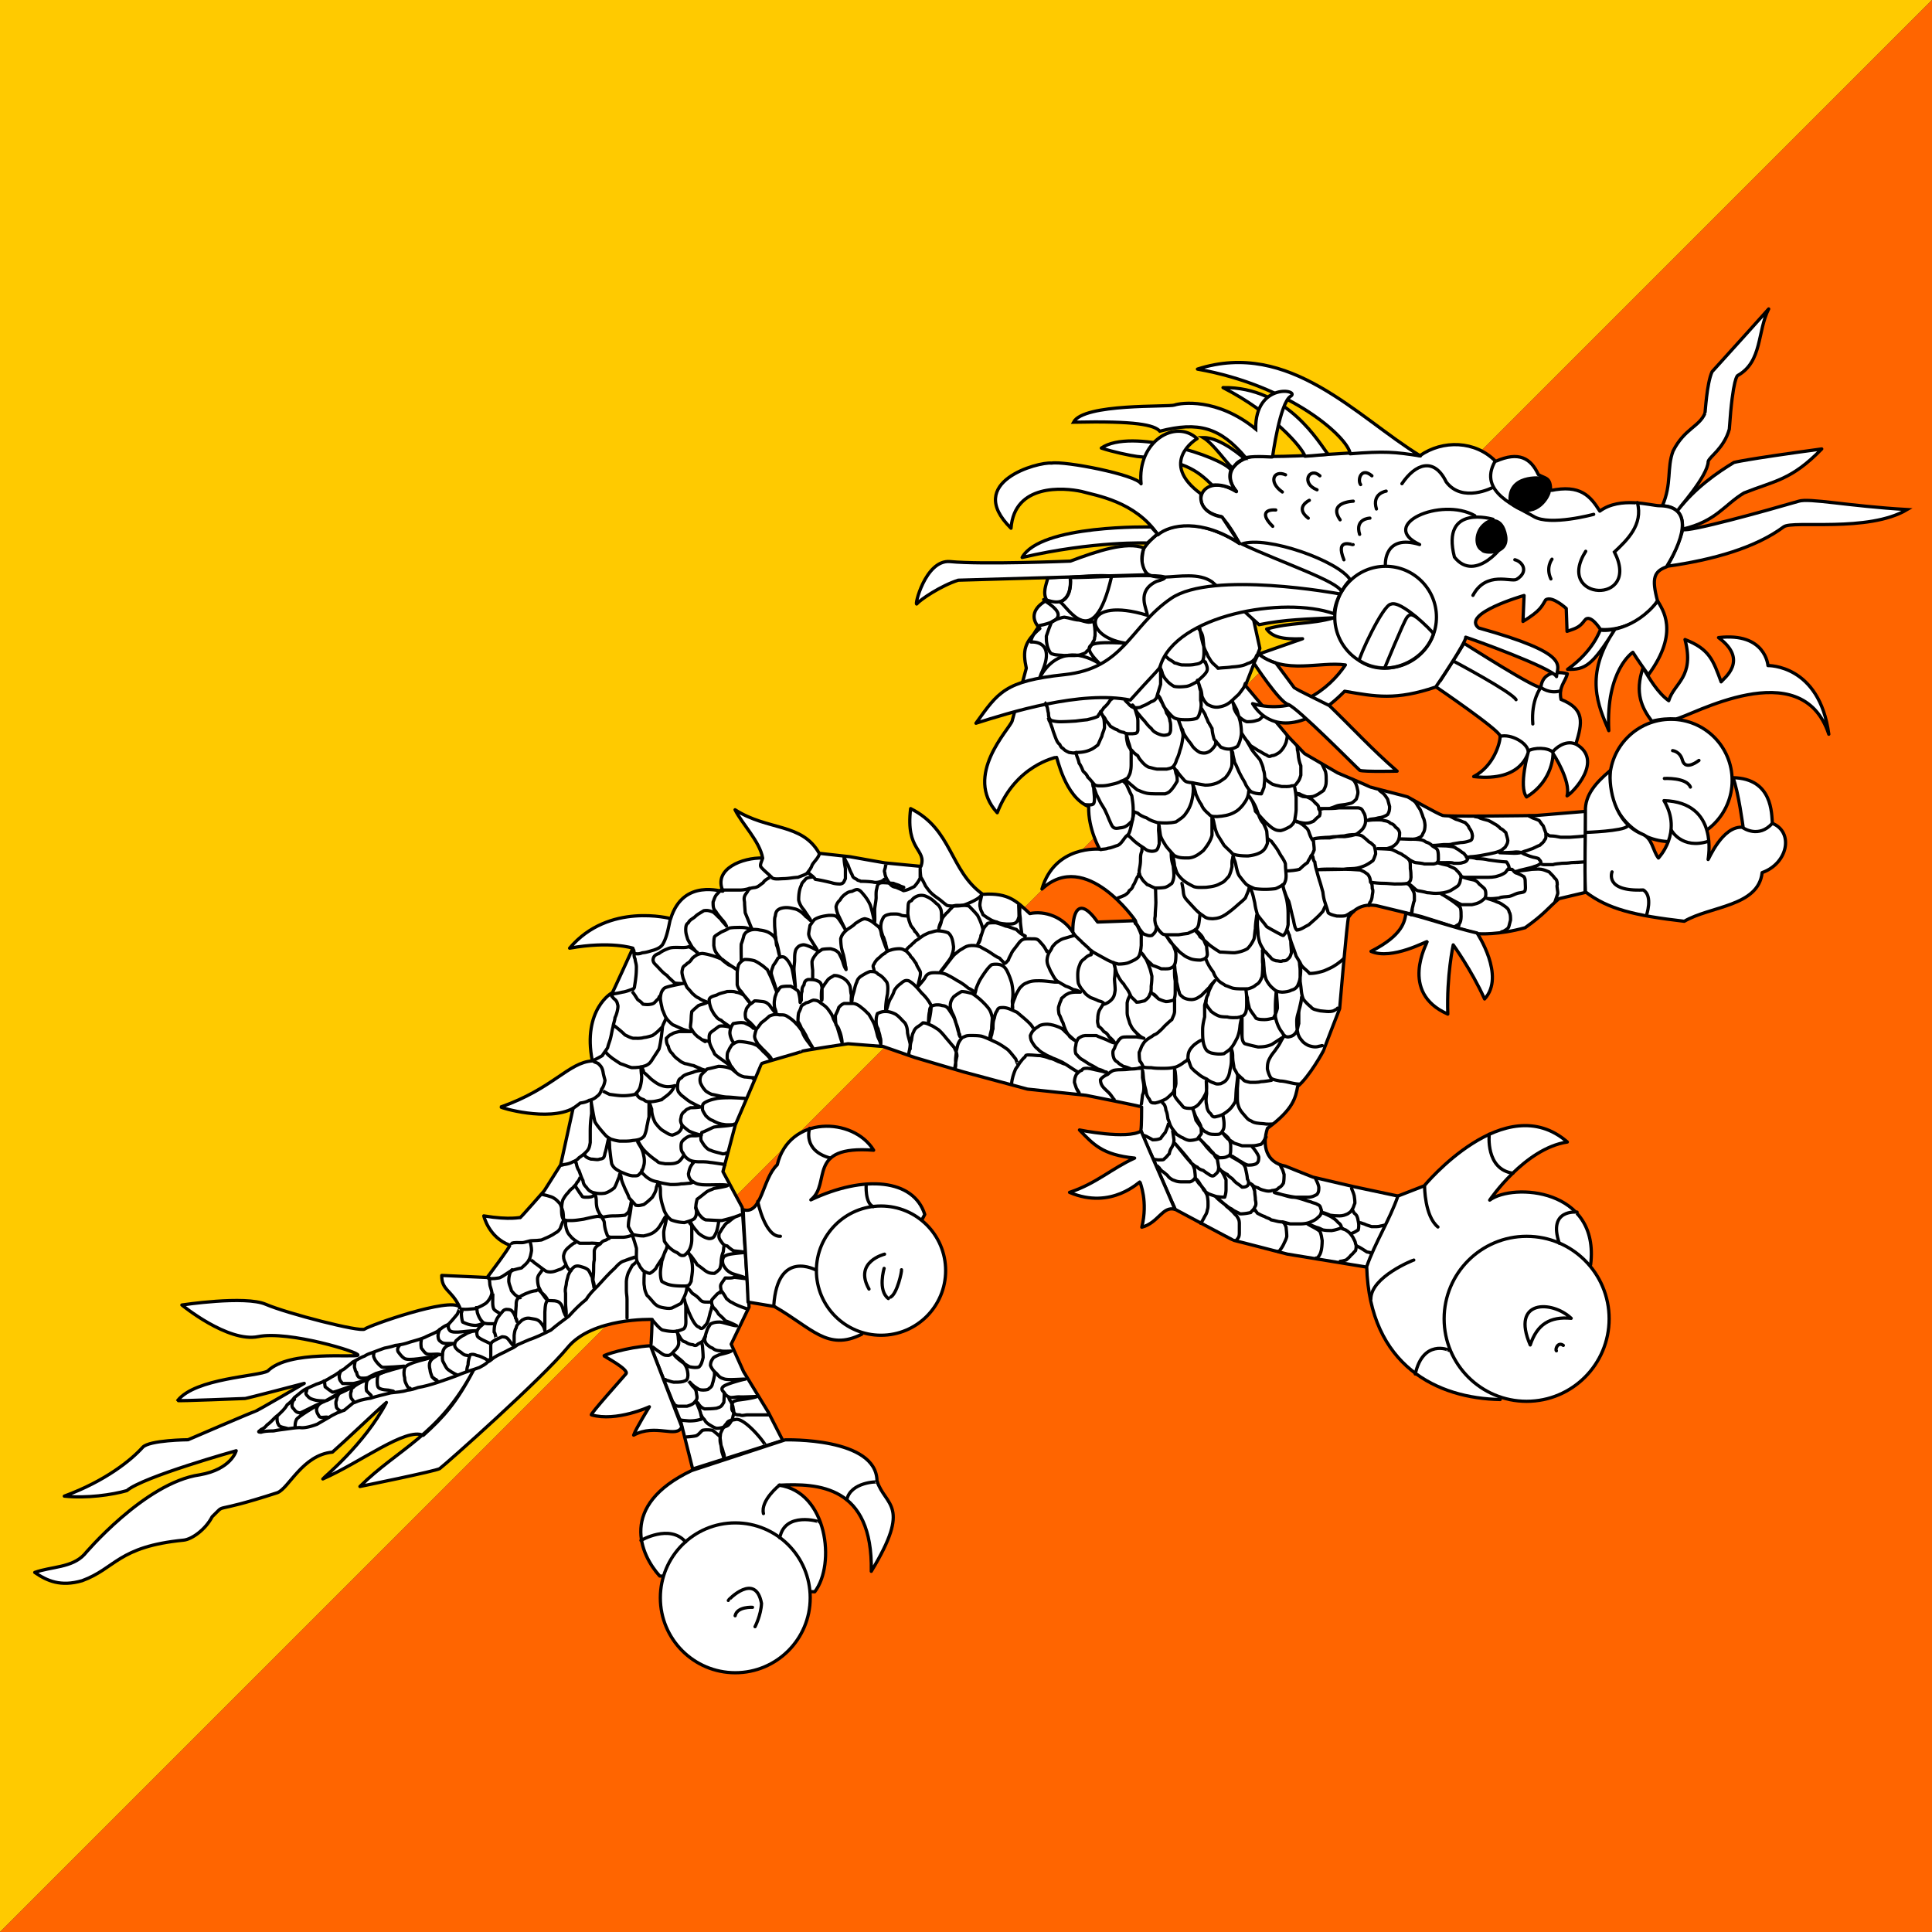 <svg xmlns="http://www.w3.org/2000/svg" height="512" width="512"><rect width="100%" height="100%" fill="#333333" stroke="none"/><path d="M0 0v512L512 0H0z" fill-rule="evenodd" fill="#ffca00"/><path d="M0 512h512V0L0 512z" fill-rule="evenodd" fill="#ff6500"/><g stroke="#000"><path stroke-linejoin="round" d="M172.819 349.662s-15.85-.546-22.41 7.47c-6.558 8.016-31.813 30.492-33.886 32.067-.94.63-21.135 4.736-21.135 4.736 9.916-9.898 21.007-13.514 30.105-30.848-4.54 8.698-8.013 12.504-13.323 17.288-4.617-2.149-16.593 7.168-26.62 11.555.182-.364 10.996-9.106 16.858-20.262-3.34 2.914-10.967 10.243-14.307 13.158-7.943.757-11.541 9.558-14.576 10.748-18.604 6.047-13.092 2.365-17.308 6.378-1.7 3.327-5.334 5.98-7.55 6.2-17.455 1.727-17.96 7.46-26.885 10.744-5.703 1.667-9.326.055-12.571-2.188 4.373-1.577 9.817-1.201 13.118-4.735 0 0 15.987-19.047 30.607-21.134 8.381-1.459 9.657-6.378 9.657-6.378s-24.778 6.924-28.968 10.567c-3.938 1.122-10.647 2.09-16.58 1.459 10.962-4.034 17.745-9.576 20.77-12.936 1.734-1.924 12.025-2.004 12.025-2.004s17.309-7.471 17.673-7.471 13.118-7.47 13.118-7.47-15.304 4.01-15.669 4.01-17.876.726-17.876.545c4.665-5.972 21.476-6.387 23.888-7.834 5.63-5.63 23.139-3.462 23.868-4.192.729-.727-18.402-6.558-26.418-4.919-8.016 1.64-20.223-8.379-20.223-8.379s16.762-2.552 22.227-.183 25.143 7.47 26.237 6.558c1.093-.91 22.674-8.563 25.143-5.83-2.126-4.544-4.81-4.423-4.738-8.38l12.025.547s6.194-8.2 6.01-8.563c-5.622-2.061-6.893-7.764-6.893-7.764 7.208 1.201 9.627.293 9.627.477 0 .18 6.378-7.107 6.378-7.107l4.373-6.923 3.28-14.94c-6.626 3.582-19.314-.181-19.13-.365 13.79-4.836 17.962-11.844 24.23-12.207-2.686-13.612 5.283-18.22 5.283-18.036 0 .181 5.467-11.844 5.467-11.844s-5.841-1.965-16.764 0c10.352-12.286 26.785-7.833 26.785-7.833 3.39-10.895 13.846-6.924 13.846-7.288-2.662-5.933 5.327-8.943 10.52-8.764-.746-4.421-5.484-9.089-7.305-12.794 8.682 5.58 17.727 3.414 22.293 11.537l8.198.911s9.108 1.64 9.292 1.64c.181 0 9.473.91 9.473.91 1.63-4.617-4.123-4.028-2.733-15.303 11.096 5.513 10.333 16.473 19.13 22.713 6.934-.478 9.028 1.95 12.451 5.104 3.995-.848 8.875.924 11.416 4.977-.122-4.296 1.115-10.36 6.56-2.733l10.02-.365s-13.163-19.175-24.778-8.38c3.396-11.719 15.305-10.567 15.305-10.567s-3.096-5.365-2.915-11.296c-6.357-2.542-8.382-13.3-8.563-13.118-.183.182-10.828 2.11-15.67 14.758-9.078-9.868 3.223-22.122 3.947-24.301 1.25-4.668 2.5-9.336 3.752-14.004-.981-4.598-.6-6.88 3.598-10.524-2.8-2.899-1.511-5.661 1.82-7.47-1.125-1.982-.206-3.964.306-5.947l44.51-2.544 10.027 13.775 1.64 7.47-3.828 9.838 11.48 13.665 4.19 4.372 8.743 5.102s8.2 3.461 8.382 3.644c.184.182 9.838 2.55 10.203 2.733.364.182 8.017 4.555 9.292 4.919s24.778 0 24.778 0l13.119-1.093-.183 21.499-6.924 1.64c-2.983 2.563-3.848 4.062-8.95 7.69-7.065 1.98-12.184 1.601-12.365 1.601-.183 0-7.107-1.823-7.288-2.004-.183-.181-7.836-2.55-7.836-2.55l-12.023-2.916c-4.946-.777-6.923 2.55-7.288 3.098-.364.546-2.368 24.232-2.368 24.232s-4.192 10.748-4.192 10.931c0 .182-3.885 7.185-6.924 9.657-.564 2.896-1.018 5.985-8.014 11.113-1.484 4.635-.282 9.102 4.735 10.021 2.429.973 4.86 1.943 7.288 2.915l10.932 2.55 12.025 2.552-8.563 18.766-21.134-3.463s-14.03-3.644-14.21-3.644c-.184 0-15.49-8.198-15.49-8.198s-4.918-11.113-4.918-11.297c0-.18-4.373-9.292-4.19-9.837.182-.546.182-5.83.182-6.013 0-.181-14.757-3.096-14.757-3.096l-15.486-1.64-16.945-4.556-12.936-3.825-8.381-2.915-9.292-.73s-12.207 1.822-12.207 2.005c0 .181-10.748 3.096-10.748 3.28 0 .18-6.923 16.215-6.923 16.215l-3.28 12.387 5.1 9.476 1.823 26.418-4.737 9.837 3.279 7.288 6.559 10.75 3.827 7.47-23.875 7.567-3.09-12.305s-8.199-20.221-8.016-20.405c.182-.181.363-6.742.363-6.923z" fill-rule="evenodd" stroke-linecap="round" stroke-width=".86" fill="#fff"/><path stroke-linejoin="round" d="M196.966 320.584c4.963 1.489 5.054-8.264 9.015-11.9 3.144-13.15 20.15-12.692 25.541-3.868-18.031-1.357-11.092 8.774-16.639 13.159 14.183-6.701 27.243-5.536 30.185 3.868-5.7 10.838-11.028 20.926-16.728 31.761-9.084 4.536-13.175-1.67-23.134-7.377l-6.965-1.163c-.257-7.868-1.016-16.61-1.275-24.48zM208.065 381.583s24.262-.759 24.35 10.918c2.217 6.71 9.243 6.194-1.516 23.914.43-22.792-14.188-23.347-24.441-22.82 12.789 1.791 15.066 20.933 9.457 28.246-14.486-.519-26.603-3.665-41.09-4.183-5.06-5.593-11.044-18.676 8.471-27.947 8.258-2.711 16.514-5.42 24.77-8.128zM370.47 316.961l6.964-2.708s21.41-26.005 37.927-11.61c-11.337 1.705-20.574 15.396-20.574 15.396 6.146-4.577 29.234-3.133 26.748 17.132-24.719 7.318-25.416 20.284-23.976 35.715-16.453-.278-34.606-8.792-35.368-35.224 2.193-6.32 6.086-12.38 8.279-18.7zM459.033 206.832c0 8.956-7.26 16.216-16.215 16.216s-16.215-7.26-16.215-16.216 7.26-16.215 16.215-16.215 16.215 7.26 16.215 16.215z" fill-rule="evenodd" stroke-linecap="round" stroke-width=".86" fill="#fff"/><path stroke-linejoin="round" d="M420.163 236.346c5.97 4.603 13.076 6.284 26.186 7.802 6.905-4.055 19.65-3.89 20.632-12.895 6.885-2.458 8.414-10.758 2.72-13.053-.243-2.434.145-11.885-10.44-12.103 1.421 3.514 2.69 13.158 2.69 13.158-5.518-.649-9.288 8.901-9.288 8.514 0-.193 3.04-15.14-11.691-15.595 5.068 8.473-1.468 15.208-1.468 15.208-1.55-1.935-1.557-5.33-4.403-6.373-7.315-3.08-8.707-12.001-8.395-16.785-3.837 3.24-6.696 6.48-6.554 10.774.057 7.062-.289 13.88.011 21.348z" fill-rule="evenodd" stroke-linecap="round" stroke-width=".86" fill="#fff"/><path d="M441.697 150.085c12.477-1.738 23.65-4.998 31.004-10.472 2.373-1.767 22.402 1.583 32.714-4.576-15.63-.9-25.984-3.123-28.768-2.202-8.755 2.555-29.15 8.22-30.75 7.5-.14 1.444-2.62 7.74-4.2 9.75z" fill-rule="evenodd" stroke-linecap="round" stroke-width=".86" fill="#fff"/><path stroke-linejoin="round" d="M445.939 140.22c8.925-2.09 10.968-6.422 16.24-9.586 8.07-3.227 12.553-3.345 20.6-11.663-20.925 2.85-23.273 3.585-23.273 3.585-4.34 2.64-10.31 6.693-15.007 12.844 1.422 1.512 1.337 3.072 1.44 4.82z" fill-rule="evenodd" stroke-linecap="round" stroke-width=".86" fill="#fff"/><path stroke-linejoin="round" d="M444.448 135.344c0-.086 8.166-9.163 8.238-13.048.357-1.304 4.169-3.458 5.602-8.56.93-13.918 2.224-14.223 2.224-14.223 6.557-3.682 5.16-11.665 8.205-17.64 0 0-9.622 10.743-14.997 16.634-1.433 3.096-1.81 11.033-1.897 11.033-1.518 3.583-5.437 4.05-8.446 9.998-1.694 4.512-.282 8.642-2.836 14.515 1.743.031 2.683.46 3.907 1.291zM426.437 349.498c0 12.074-9.789 21.863-21.863 21.863s-21.864-9.789-21.864-21.863 9.789-21.863 21.864-21.863 21.863 9.788 21.863 21.863z" fill-rule="evenodd" stroke-linecap="round" stroke-width=".86" fill="#fff"/><path stroke-linejoin="round" d="M214.714 423.436c0 10.967-8.89 19.858-19.858 19.858s-19.858-8.89-19.858-19.858 8.89-19.858 19.858-19.858 19.858 8.89 19.858 19.858z" fill-rule="evenodd" stroke-linecap="round" stroke-width=".86" fill="#fff"/><path stroke-linejoin="round" d="M250.604 336.728c0 9.459-7.667 17.127-17.126 17.127s-17.126-7.668-17.126-17.127 7.668-17.126 17.126-17.126 17.126 7.668 17.126 17.126zM172.383 356.633c-6.196.365-12.502 2.514-12.319 2.697.181.181 6.742 3.644 5.83 4.738-.911 1.092-9.71 10.888-9.162 10.888 6.607 1.903 15.358-2.144 15.358-2.144s-3.57 5.749-4.163 7.512c5.89-3.171 11.414.973 12.753-2.199l-8.297-21.492zM302.408 299.74c-3.745 2.306-16.34-.288-16.34-.288 3.71 3.844 6.061 6.587 14.62 7.453-6.114 2.773-10.095 6.708-17.247 9.088 11.188 4.786 18.68-3.068 18.68-2.781s2.172 5.123.47 12.011c4.426-1.164 5.467-5.68 8.776-4.735-2.77-6.593-6.187-14.156-8.96-20.749zM372.58 242.001c-.317 2.078-.72 5.802-9.249 10.12 5.58 2.422 14.906-2.866 14.906-2.58s-7.581 13.507 5.446 19.206c-.346-10.202 1.433-18.346 1.433-18.346s4.79 6.589 8.313 14.333c5.628-6.05-2.006-17.486-2.006-17.486-6.213-1.433-12.844-3.814-18.843-5.247zM380.606 182.068s16.866 11.463 16.94 12.996c.07 1.534-1.535 7.886-7.008 10.733 13.14 1.533 14.527-6.717 14.527-6.717s-2.701 9.346-.511 12.12c7.228-4.454 7.01-11.536 7.01-11.536s4.818 7.301 3.724 11.244c1.532-.803 9.856-9.492 2.335-13.726 1.752-5.695 2.41-9.273-3.942-11.828-.682-3.432 1.119-4.527 1.678-6.79 0 0-6.279-1.899-7.008 3.504-.585 1.095-20.185-11.521-20.402-11.594-.067.331-7.343 11.667-7.343 11.594z" fill-rule="evenodd" stroke-linecap="round" stroke-width=".86" fill="#fff"/><path stroke-linejoin="round" d="M385.123 175.163s15.62 8.293 16.642 10.264" fill-rule="evenodd" fill-opacity=".3" stroke-linecap="round" stroke-width=".86" fill="#fff"/><path stroke-linejoin="round" d="M439.724 134.021c-2.07 0-10.319-2.58-15.765 1.433-2.488-3.997-5.16-7.13-13.049-5.446.071-3.571-1.343-3.112-3.23-4.235-1.989-4.332-5.172-6.25-11.322-3.505-5.357-5.51-14.014-5.752-20.093-1.489-9.19-2.726-21.352.454-44.108.199-1.573-.05-9.422 2.765-4.513 9.317-9.45-5.843-13.41 4.904-4.013 6.593 2.293 2.293 4.873 7.166 4.873 7.166s-16.428-11.746-25.454 1.39c-2.926 13.287 11.177 3.774 18.192 8.786 4.203 3.726 8.218 7.596 12.422 11.323 6.976-1.434 12.936-1.478 19.91-1.842-6.307 1.815-11.597 1.173-17.904 2.988 1.519 2.09 4.05 2.789 9.522 2.58l-11.64 4.067c7.13 5.515 16.128 1.893 22.991 2.866-4.352 6.521-13.3 13.417-24.599 10.266 4.864 7.748 14.537 6.757 24.395-3.294 8.253 1.438 13.603 2.45 24.145-1.117.51-.667 8.272-12.219 7.942-13.208 1.412.424 22.776 8.078 24.067 10.453.162-2.946 4.254-5.976-20.64-12.9-4.691-3.816 12.04-8.599 12.04-8.599l-.287 6.88c4.708-2.872 4.958-4.022 6.02-5.733 1.72-1.147 5.446 2.293 5.446 2.293l.21 6.062c2.072-.753 3.23-.903 4.664-2.91s4.182 2.397 4.182 2.397c4.284.423 11.524-1.6 15.122-7.589-1.628-6.083-.856-7.778 2.382-8.993 5.311-8.653 6.53-16.152-1.908-16.199z" fill-rule="evenodd" stroke-linecap="round" stroke-width=".86" fill="#fff"/><path stroke-linejoin="round" d="M408.33 182.215s-2.63 3.285-2.118 9.638" fill-rule="evenodd" fill-opacity=".3" stroke-linecap="round" stroke-width=".86" fill="#fff"/><path stroke-linejoin="round" d="M332.31 175.773s6.734 10.26 9.032 10.902c2.297.641 18.169 16.78 19.024 17.474 1.016.428 9.886.214 9.886.214-6.52-5.629-11.97-11.578-17.956-17.367 0 0-9.191-4.543-9.244-4.65s-4.916-6.626-4.916-6.626c-1.55-.499-3.206-1.265-4.649-2.458l-1.176 2.511z" fill-rule="evenodd" stroke-linecap="round" stroke-width=".86" fill="#fff"/><path stroke-linejoin="round" d="M397.53 195.137c2.992-.73 7.154 1.752 7.446 3.87 1.607-.95 5.184-.95 6.498.292.585-.876 3.213-3.213 5.915-2.19M408.422 182.215s2.188 1.752 5.11.876" fill-rule="evenodd" fill-opacity=".3" stroke-linecap="round" stroke-width=".86" fill="#fff"/><path stroke-linejoin="round" d="M444.127 190.525c3.624-.517 33.286-17.848 40.526 4.053-2.5-18.539-16.124-18.194-16.124-18.194s-.603-8.88-13.105-7.415c8.193 6.036 1.293 10.864.69 11.727-2.128-5.72-3.048-8.68-9.572-11.21 2.617 10.06-2.873 11.41-4.311 16.21-2.901-2.069-5.116-5.863-6.81-8.708-2.301 6.668-.288 10.663 2.327 14.141 2.3-.575 4.426-.718 6.38-.604z" fill-rule="evenodd" stroke-linecap="round" stroke-width=".86" fill="#fff"/><path stroke-linejoin="round" d="M439.312 159.288c1.142 2.092 5.955 8.104-2.49 19.567-2.665-3.707-4.099-5.985-4.099-5.985s-7.198 4.682-6.377 20.761c-2.695-6.457-6.696-14.6 1.607-26.833-5.994 9.648-7.946 10.716-12.532 10.581 7.022-5.007 8.56-10.427 8.696-10.427 1.282.43 9.205.021 15.195-7.665z" fill-rule="evenodd" stroke-linecap="round" stroke-width=".86" fill="#fff"/><path d="M433.923 133.198c1.575 5.876-2.755 9.95-6.084 13.088 7.228 14.168-15.975 13.027-7.607-.19" fill-rule="evenodd" stroke-linecap="round" stroke-width=".86" fill="#fff"/><path d="M411.289 148.188s-1.711 2.187-.285 5.23M401.45 148.337c2.074.511 3.798 3.191.448 5.201-1.341.798-8.074-2.329-11.55 4.244" fill-rule="evenodd" fill-opacity=".3" stroke-linecap="round" stroke-width=".86" fill="#fff"/><path d="M338.09 135.156c-2.722-.223-4.06 1.16-.803 4.328M340.681 125.83c-3.17-1.383-4.64 1.918-.848 4.551M349.785 126.098c-2.766-2.499-5.176 2.008-.757 3.703M363.567 126.098c-2.898-2.454-3.882 1.115-2.988 2.32" fill-rule="evenodd" stroke-linecap="round" stroke-width=".86" fill="#fff"/><path d="M380.674 163.546c0 7.44-6.031 13.473-13.472 13.473s-13.473-6.032-13.473-13.473 6.032-13.473 13.473-13.473 13.472 6.032 13.472 13.473z" fill-rule="evenodd" fill-opacity=".3" stroke-linecap="round" stroke-width=".86" fill="#fff"/><path stroke-linejoin="round" d="M379.895 167.965c-.367-.78-8.646-8.973-11.26-7.859-2.14.093-8.686 14.374-8.4 14.947 6.777 4.78 17.222.563 19.653-7.087z" fill-rule="evenodd" fill-opacity=".3" stroke-linecap="round" stroke-width=".86" fill="#fff"/><path stroke-linejoin="round" d="M375.492 163.658c-1.02-.66-1.803-1.261-2.704.06-.901 1.322-5.827 13.28-5.827 13.28M390.833 136.65c-9.012-5.048-25.739 2.434-14.621 7.661-9.494-2.884-9.074 5.288-9.074 5.288M371.525 128.185c3.572-5.306 8.505-7.123 11.734-.471 4.3 5.733 12.383 1.445 12.383 1.445" fill-rule="evenodd" fill-opacity=".3" stroke-linecap="round" stroke-width=".86" fill="#fff"/><path d="M346.987 132.588s-4.013 1.863-.284 4.73M367.351 130.152s-3.87.574-2.582 4.73" fill-rule="evenodd" stroke-linecap="round" stroke-width=".86" fill="#fff"/><path d="M363.04 137.316c-.142 0-4.013.144-2.722 4.3M358.591 144.34c-.144.144-4.873-2.006-2.438 4.014" fill-rule="evenodd" fill-opacity=".3" stroke-linecap="round" stroke-width=".86" fill="#fff"/><path stroke-linejoin="round" d="M376.432 120.833c-16.811-10.246-34.634-30.883-59.096-23.017 24.822 4.402 39.975 18.183 40.48 22.44 9.164-.721 11.688-.505 18.616.578z" fill-rule="evenodd" stroke-linecap="round" stroke-width=".86" fill="#fff"/><path stroke-linejoin="round" d="M351.964 120.402c-2.236-2.742-10.68-17.967-27.851-17.678 13.13 6.71 20.996 15.874 21.719 18.183 2.451-.145 4.182-.361 6.132-.505z" fill-rule="evenodd" stroke-linecap="round" stroke-width=".86" fill="#fff"/><path d="M337.241 121.05s1.95-14.286 4.763-16.018c2.814-1.731-9.379-3.896-9.234 8.659-10.249-8.37-19.915-6.927-21.504-6.35-1.587.577-24.099-.505-26.768 4.546 16.596-.36 21.356.722 22.872 2.381 10.175-2.597 15.947-1.082 22.73 7 3.103-.578 7.141-.001 7.141-.217z" fill-rule="evenodd" stroke-linecap="round" stroke-width=".86" fill="#fff"/><path stroke-linejoin="round" d="M321.235 128.554c-4.112-4.04-7.533-6.553-19.878-7.586-1.802-.23-6.556-1.234-9.489-2.227 7.85-5.437 31.676 2.237 34.345 5.773-.793 2.453.175 4.095 1.473 5.682-2.202-1.316-4.135-1.847-6.451-1.642z" fill-rule="evenodd" stroke-linecap="round" stroke-width=".86" fill="#fff"/><path d="M329.743 121.5s-6.146-5.626-10.875-5.532c2.743 1.655 5.864 6.383 7.753 8.085 1.326-1.513.993-1.418 3.122-2.553z" fill-rule="evenodd" stroke-linecap="round" stroke-width=".86" fill="#fff"/><path stroke-linejoin="round" d="M317.245 116.251c-.237.095-10.354 6.336 1.04 14.657-.756 5.343 5.578 6.1 5.578 6.1s4.682 7.092 4.682 7.044c-10.062-6.696-18.547-5.067-21.675-2.324-6.1-8.936-16.433-10.394-20.214-11.482-4.729-1.04-17.828-2.127-18.724 9.74-12.579-12.34 7.329-17.636 10.732-17.258 3.403-.614 22.505 3.074 23.734 5.485-1.087-11.3 9.173-17.305 14.847-11.962zM354.899 157.368s-33.573-6.257-44.523 1.204c-10.95 7.46-12.392 18.53-28.277 20.215-15.883 1.685-17.568 4.693-23.464 12.876 8.785-2.768 27.798-8.784 40.913-6.137 5.414-6.07 8.423-8.905 7.941-9.025 4.091-13.477 32.61-18.652 46.087-13.838.24-3.37 1.685-4.934 1.323-5.295zM304.127 152.314l-50.18 1.444c-4.572 1.444-10.105 5.174-10.95 6.257-.841 1.083 2.168-11.792 8.786-11.19 8.542.841 31.887-.121 31.887-.121 7.1-2.647 14.802-5.295 19.494-3.49-1.685 4.212.963 7.1.963 7.1z" fill-rule="evenodd" stroke-linecap="round" stroke-width=".86" fill="#fff"/><path d="M395.672 137.617s-13.872-4.218-10.232 10.013c5.586 7.092 13.617-3.43 13.504-4.492" fill-rule="evenodd" fill-opacity=".3" stroke-linecap="round" stroke-width=".86" fill="#fff"/><path stroke-linejoin="round" d="M357.857 153.688c-3.064-5.02-22.207-11.828-28.761-9.53 10.51 4.935 25.528 9.912 26.42 12.635 1.234-2.212 2.256-3.063 2.341-3.105z" fill-rule="evenodd" fill-opacity=".3" stroke-linecap="round" stroke-width=".86" fill="#fff"/><path d="M422.342 136.305s-11.572 3.161-15.871.582-14.963-6.401-10.26-14.639" fill-rule="evenodd" fill-opacity=".3" stroke-linecap="round" stroke-width=".86" fill="#fff"/><path stroke-linejoin="round" d="M305.09 139.665s-29.36-.728-34.212 8.068c19.107-4.429 33.18-3.822 33.18-3.822l2.67-2.427-1.637-1.82z" fill-rule="evenodd" stroke-linecap="round" stroke-width=".86" fill="#fff"/><path d="M358.637 132.82s-6.786.205-3.495 4.936" fill-rule="evenodd" stroke-linecap="round" stroke-width=".86" fill="#fff"/><path stroke-linejoin="round" d="M420.301 220.592s9.82-.325 10.957-1.623M461.923 219.374s4.137 2.921 7.79-1.217M442.935 220.023s2.759 5.194 9.82 2.921M427.204 231.06s-2.11 5.275 8.278 4.788c2.678 1.623.81 6.817.81 6.817M441.077 206.307s5.843-.324 6.898 2.273M443.256 198.923s1.95.163 2.598 2.516c.65 2.353 3.002 1.136 4.382.081M416.38 349.364c-5.1-4.839-16.085-4.97-10.854 7.063 1.83-5.494 5.23-7.586 10.854-7.063zM414.293 356.542c-1.438-1.046-2.225 1.045-1.832 1.438M417.939 321.226s-7.847-.915-4.708 8.24M394.663 300.588s-1.048 9.285 6.277 10.33M383.954 357.849c0-.13-6.8-3.009-8.893 6.276M377.533 314.439s0 7.845 3.531 10.723M374.666 333.93c-.13 0-11.376 4.447-11.376 10.332M192.999 424.122c0-.13 7.228-7.622 8.806.79-.133 3.152-1.71 6.177-1.71 6.177M199.42 425.957s-4.075-.264-4.6 2.233M217.17 403.346c0-.13-9.203-2.892-10.517 4.206M169.86 408.23s7.623-4.469 11.829.395M232.51 392.751c0-.13-7.05-.048-8.101 4.683" fill-rule="evenodd" stroke-linecap="round" stroke-width=".86" fill="#fff"/><path stroke-linejoin="round" d="M334.65 189.833c-.837.827-.725.873-1.59 1.076-.839.31-1.666.354-2.655.354-.679-.226-1.456-.748-2.123-1.416a6.728 6.728 0 0 1-1.239-2.124c0-.545-.231-1.347-.371-1.675.28.56.805 1.451 1.08 2.03.3.94.599 2.03.883 3.008.236 1.097.355 2.129.355 3.363-.179 1.353-.543 2.552-1.061 3.362-.732.39-1.14.591-2.124.708-1.066 0-1.408-.186-2.302-.531-.413-.536-1.266-1.452-1.768-2.124-.257-.993-.473-1.787-.532-2.831-.431-.62-.636-1.168-1.062-1.77-.193-.709-.514-1.061-.709-1.77-.22-.555-.708-1.13-.95-1.641" stroke-linecap="round" stroke-width=".86" fill="none"/><path stroke-linejoin="round" d="M206.598 393.554s-5.128 4.05-4.273 7.556M234.414 332.371s-8.242 2-4.12 9.242M234.3 336.132s-1.75 5.869 1.123 7.992M238.909 336.5c.126.375-1.124 6.244-2.871 7.243M229.553 313.888s-.374 4.995 1.873 5.87M214.555 299.028s-1.997 5.87 5.495 7.868M200.819 318.383c0 .25 1.997 9.49 5.994 9.24M216.298 336.614s-10.24-5.745-11.239 9.365" fill-rule="evenodd" stroke-linecap="round" stroke-width=".86" fill="#fff"/><path d="M393.562 138.8c1.002-.95 4.486-2.085 5.435 3.165.95 5.25-6.12 4.629-6.175 3.79-1.9-.78-1.996-4.889.74-6.955zM408.468 126.708s-9.076-1.107-8.237 6.488c5.304 4.691 9.338.053 10.23-2.516.445-1.843.298-3.413-1.993-3.972z" fill-rule="evenodd" stroke-linecap="round" stroke-width=".86"/><path stroke-linejoin="round" d="M283.603 152.974s1.092 8.179-5.45 6.27c-6.543-1.908 10.085 4.09-2.727 6.543-2.658 3.723-2.181 4.362-2.181 4.362s6.985-.705 2.642 8.488c-1.638 4.907 2.456-10.732 15.557-2.745-5.997-5.854-1.681-5.777 6.609-5.47-11.498-1.88-10.904-12.541 5.997-7.361-.023-1.59-3.12-6.336 2.453-8.996 10.904-3-22.627-.546-22.9-1.09z" stroke-linecap="round" stroke-width=".86" fill="none"/><path stroke-linejoin="round" d="M280.966 159.579c1.775.846 8.8 14.216 13.622-6.854-2.115-.508-10.916.253-10.916.253.197 3.216-.367 5.331-2.706 6.6z" stroke-width=".86" fill="none"/><path stroke-linejoin="round" d="M278.604 164.995c-.401.973-1.004 2.584-1.312 3.586 0 .676.003 1.406.12 1.912.091.837.36 1.438.715 2.152.34.48.392.6.956.717.457.262 2.378.268 2.988.358h2.032c.957 0 1.803.01 2.63-.358.588-.168 1.055-.328 1.315-.837.584-.292.568-.585.956-1.195.167-.337.509-.929.718-1.315.275-.424.357-.529.357-1.075.17-.339.122-1.032.122-1.554-.023-.753-.124-1.442-.24-2.152-.116-.383-.299-.627-.597-.478-1.222.482-2.564-.478-3.947-.478-1.318-.198-2.036-.539-3.346-.717-.545 0-3.086.803-3.467 1.434zM405.258 216.216h.176c-.52 0-.227-.03.709.531.626.223 1.224.45 1.768.708.32.469.672 1.007 1.064 1.416.21.53.484 1.363.706 1.947 0 .817.097 1.406-.353 1.77-.321.814-.807.891-1.238 1.415-.638.213-1.138.504-1.947.885-.856.23-1.218.506-2.124.708-.942.426-1.564.503-2.655.53-.65 0-3.286-.145-3.935-.145.864-.03 3.632-.066 4.288-.208.972 0 1.52.102 2.123.53.796.276 1.248.517 1.947.709.484.193 1.447.28 1.947.53.282.471.817.72.532 1.24-.371.449-1.073.703-1.77.884-.463.316-3.974.926-4.44 1.242-1.67.143 3.353-.399 3.91-.534 1.014-.012 1.644-.128 2.477 0 .754.114 1.44.452 2.123.708.452.6.986.89 1.415 1.593.544.448.697.749.709 1.77-.223.443.192 1.698.133 2.366l-.778 2.329" stroke-width=".86" fill="none"/><path stroke-linejoin="round" d="M390.925 216.393h.177c-.48 0-.234-.011.708.177.597.418 1.645.578 2.654.885.564.267 1.089.575 1.593.885.519.26 1.193.73 1.592 1.239.724.24.876.676 1.417 1.061.188.854.42 1.306.53 2.124-.071.942-.388 1.128-.707 1.77-.52.353-.839.817-1.593 1.062-.704.282-1.594.514-2.656.708-1.502.286-2.958.603-4.423.707-.73 0-.909.157-1.594.177.887.011 2.061.077 2.655.354 1.108.011 2.37.098 3.186.354 1.612.2 3.157.468 4.779.531.325.53.589.81.708 1.593-.429.314-.727.902-1.062 1.239-.53.325-1.054.661-1.947.885-.979.349-2.068.354-3.185.354h-5.664c-.172-.07-1.415-.177-.709-.177.734.339 2.2.693 3.186.885.676.197 1.06.56 1.417 1.061.429.324 1.08.919 1.415 1.24.277.461.355.754.355 1.592-.085 1.085-.438 1.098-1.24 1.77-.856.56-1.525.675-2.477.885h-2.656c-.71-.19-4.81-2.601-5.336-2.76.727.258 4.64 2.86 4.983 3.645.186.56.177 1.484.177 2.3-.032.86-.138 1.471-.53 1.946-.037.688-.222.532-.885.532l.885-.532c-.037.688-.222.532-.885.532M399.777 230.374h.885c.583.396.578.895 1.417 1.062.642.245 1.284.587 1.768.885.26.436.356.628.356 1.416 0 .865.2 2.04-.177 2.478-.307.358-1.422.349-1.947.53-.759.263-1.408.663-2.06.791-.822.162-2.155.076-2.719.448-.791.061-1.36.177-2.3.177-.546 0-.91-.036-1.238-.177.796.278 2.084.596 3.006 1.062.844.238 1.305.614 1.947 1.062.69.511 1.092.787 1.24 1.593.354.519.354 1.196.354 2.123-.195.584-.323 1.428-.532 1.947-.385.57-.849.678-1.415 1.061-.413.046-.296.133-.709.18" stroke-width=".86" fill="none"/><path stroke-linejoin="round" d="M384.023 216.216c.293.123 1.197.563 1.77.885 1.041.25 1.724.68 2.477.885.392.484.85.684 1.061 1.416.615.802.764 1.222.886 2.123-.076.99-.234 1.19-1.062 1.416-.617.206-1.326.325-2.124.354-.731.099-1.394.255-2.123.354-.5.25-1.528.177-2.3.177-.764.059-2.01.226-2.904.226.996.036 2.489.128 3.61.128 1.08.115 2.144.172 2.655.708.78.295 1.22.929 1.947 1.239.351.518.762.817 1.062 1.416-.245.688-.63.918-1.417 1.061-.5.25-1.525.177-2.3.177-.539-.27-1.653-.177-2.477-.177h-1.947c.73.25 1.906.535 2.832.708.654.374 1.668.686 2.124 1.062.287.443.759.688 1.062 1.239.396.321.474.917.176 1.416-.073.881-.32 1.323-.708 1.77-.56.38-1.058.72-1.947 1.238-1.25.544-2.438.698-3.894.708-.961 0-1.431-.145-2.3-.177-.79-.271-1.787-.38-2.477-.53-.757-.207-1.777-1.805-2.772-1.841.678.087 1.486 1.706 1.71 2.194.25.5.177 1.527.177 2.301-.278.475-.342 1.378-.532 1.947-.034.615-.099 1.43-.353 1.77l.353-1.77c-.034.615-.099 1.43-.353 1.77" stroke-width=".86" fill="none"/><path stroke-linejoin="round" d="M374.139 211.809c0 .07.614.393 1.03.868.403.634.827 1.355 1.238 1.946.28.806.53 1.189.708 1.947.33.542.475 1.39.532 2.124-.032.826-.103 1.565-.532 2.124-.208.716-.564 1-1.238 1.238-.587.278-1.149.354-2.123.354-.65 0-2.076-.097-2.725-.097 1.122 0 3.02.097 4.14.097 1.231.078 2.047.183 2.655.708.773.219 1.394.607 1.77 1.062.601.443 1.17.548 1.415 1.239.186.56.177 1.485.177 2.3-.092 1.016-.383 1.038-1.238 1.24h-2.477c-.546-.182-1.564-.267-2.302-.355-.601-.08-1.282-.617-1.803-.79.463.44.376 1.472.388 2.383.135.626.176 1.443.176 2.3-.073.945-.3 1.197-.885 1.594-.94.204-2.325.177-3.538.177-.991-.047-1.81-.177-2.832-.177-1.227 0-2.319-.136-3.452-.266.431.286.422.933.443 1.681.319.532.073 1.152 0 1.77-.06.769-.204 1.289-.532 1.77-.177 0-.305.97-.482.97" stroke-width=".86" fill="none"/><path stroke-linejoin="round" d="M365.608 209.493c0 .059-.046-.037.885.707.54.433.808.976 1.239 1.593.156.666.38 1.255.53 1.947 0 1.031-.124 1.443-.53 2.124-.677.45-1.486.803-2.477.885-.587.195-1.413.299-2.126.354-.504.168-.442.27-1.142.354 1.133-.04 1.19-.177 2.383-.177.773 0 1.8-.074 2.3.177.793.107 1.364.218 1.77.708.73.199 1.046.519 1.415 1.061.544.369.862.685 1.062 1.416 0 .963-.108 1.506-.353 2.124-.31.616-.601.973-1.239 1.416-.456.393-1.116.49-1.77.708h-2.479c-.651 0 2.133.066 3.364.177.727.133 1.181.429 1.768.708.52.352 1.197.404 1.594.884.647.23.95.698 1.594 1.062.154.359.08.268.353.177" stroke-width=".86" fill="none"/><path stroke-linejoin="round" d="M358.293 206.46c.869.43 1.346 1.953 1.481 2.855.246.897-.07 1.557-.353 2.478-.858.791-.956 1.046-2.123 1.239-1.005.3-2.099.227-3.01.53-.604.25-1.17.479-1.946.709h-2.479c-.764.45.61.068.885 0 1.378 0 2.798.018 4.07-.177h5.133c.906.136 1.036.445 1.417 1.238.376.456.498 1.233.53 2.124-.037 1.016-.2 1.316-.707 2.124-.509.63-.951.906-1.593 1.416-.828.355-2.046.575-3.186.708-1.362 0-2.825-.08-4.07.176-.94 0-4.694.252-4.366.58.619-.496 3.373-.403 4.366-.403 1.35-.276 2.552-.508 3.894-.53.846-.253 1.876-.343 2.83-.354.93.01 1.648.137 2.125.53.549.457 1.253 1.005 1.592 1.416.679.24.88.697 1.415 1.062.158.725.344 1.191.355 2.124-.22.622-.415 1.27-.708 1.77-.821.586-1.704 1.23-2.832 1.592-.98.38-1.782.497-2.83.531-.904 0-1.596.082-2.303.177-.649 0-5.955.097-6.604.097 1.596-.29 6.781-.097 7.845-.097 1.16 0 2.222.14 3.362.177.562.267 1.17.482 1.591.885.599.24 1.11 1.273 1.122 2.347" stroke-width=".86" fill="none"/><path stroke-linejoin="round" d="M350.22 202.237c.157.315.785 1.559 1.063 2.3.19.768.176 1.612.176 2.478 0 1.107-.25 1.585-.708 2.478-.966.648-1.713 1.273-2.833 1.593-.935.167-1.701.11-2.653 0-.628-.252-1.151-.463-1.594-.885-.671 0 .39.147.709.177.53.36 1.32.57 2.124.885 1.018.411 1.403.735 2.123 1.593.647.521.812.63.885 1.592.45.507.388 1.196.177 1.77-.546.364-1.135.95-1.592 1.416-.798.333-1.087.518-2.123.53-.963-.034-1.461-.288-2.303-.353-.364-.341-.204-.265.356 0 .573.32 1.568.938 1.947 1.416.61.415.784.862 1.062 1.77.339.911.603 1.465 1.061 1.946.032.87.177 1.338.177 2.3-.248.617-.413 1.202-.885 1.593-.198.725-.642 1.017-.885 1.77-.695.41-1.585 1.26-2.124 1.77-.722.24-2.477.421-3.548.434" stroke-width=".86" fill="none"/><path stroke-linejoin="round" d="M358.178 314.966c.262.615.553 1.293.707 1.947.077.642.176 1.137.176 1.947-.28.534-.342 1.172-.706 1.594-.232.649-.732.892-1.239 1.238-.683.293-1.164.518-2.125.532-.931 0-1.76-.057-2.477-.179-.784-.367-2.582-1.004-2.039-.62.684.221 1.654.707 2.216.976.74.493 1.3.777 1.947 1.591.564.39.784.71.885 1.417-.702.243-1.679.596-2.656.707-.858 0-1.674-.04-2.3-.177-.573-.273-1.06-.541-1.77-.709l1.77.709c-.573-.273-1.06-.541-1.77-.709l-2.408-.979c.475.454 3.164 1.571 3.47 2.22.25.621.408 1.378.532 2.3-.01 1.05-.101 2.247-.354 3.009-.201.734-.525 1.061-.885 1.591h-.355M355.702 325.584h.176c-.493 0-.231-.023.709.353.984.617 1.227.871 1.947 1.947.339.75.612.972.708 1.77.298.5.115 1.234 0 1.77-.47.386-.722.885-1.24 1.239-.349.513-.8.82-1.239 1.238-.605.13-.853.312-1.591.353" stroke-linecap="round" stroke-width=".86" fill="none"/><path stroke-linejoin="round" d="M358.362 320.63v.177c0-.52-.03-.227.53.708.73.507.875 1.041 1.061 2.124.209.835.151 1.605 0 2.3-.546.319-1.261.86-2.036.977" stroke-width=".86" fill="none"/><path stroke-linejoin="round" d="M366.847 324.712h-.177c.477 0 .234-.011-.709.177-.738.247-1.63.176-2.476.176-.656-.231-1.262-.355-1.947-.706-.585-.122-.677-.333-1.417-.356M363.132 331.959h-.177c.48 0 .236.011-.706-.177-.764-.495-2.046-1.362-2.752-1.596" fill-rule="evenodd" stroke-width=".86" fill="#fff"/><path stroke-linejoin="round" d="M419.957 221.543c-.307.092-3.087.279-3.903.337h-2.477c-.862-.192-1.71-.342-2.655-.354-.706 0-.493-.436-1.202-.436" fill-rule="evenodd" stroke-linecap="round" stroke-width=".86" fill="#fff"/><path stroke-linejoin="round" d="M417.457 228.604c-.06 0 2.452-.194 2.395-.194.293 0-3.163.194-3.456.194-.791.142-1.599.177-2.48.177-.552.105-1.813.11-2.3.354h-2.476c-.534-.028-.53-.149-1.062-.177" fill-rule="evenodd" stroke-width=".86" fill="#fff"/><path stroke-linejoin="round" d="M348.616 312.306c.117.291.885 1.67.885 2.483-.012.931-.117 1.294-.53 1.77-.686.37-1.277.696-2.302.71h-3.186c-.96 0-5.487-1.037-5.767-1.248.828.112 3.823 1.247 4.882 1.247.966.035 1.502.241 2.48.53.94.287 1.563.534 2.3.709.506.296 1.332.346 1.77.708.818.29.715.688 1.061 1.592-.068.896-.275 1.318-.885 1.77-.39.48-1.119.904-1.947 1.238-.841.39-1.805.532-3.008.532h-2.477c-.585-.194-1.429-.323-1.947-.532l1.947.532c-.585-.194-1.429-.323-1.947-.532h-.179c.677.271.8.76 1.064 1.415.062.828.177 1.486.177 2.48-.168.71-.436 1.194-.709 1.77a7.854 7.854 0 0 1-1.062 1.768c-.156.353-.357.642-.532.355" stroke-linecap="round" stroke-width=".86" fill="none"/><path stroke-linejoin="round" d="M339.236 308.59c0 .06-.023-.054.354.886.366.443.495 1.167.708 1.77 0 .858-.041 1.674-.176 2.3-.356.578-.608.922-1.239 1.239-.415.5-.906.642-1.77.708-.51.255-1.433.172-1.947 0-.651-.153-1.328-.344-1.77-.708-.732-.172-1.19-.397-1.592-.885-.653-.163-.523-.53-.179 0 .541.447.564.928.885 1.77.012.929.177 1.34.177 2.3.163.745.27 1.408-.177 1.947-.24.679-.697.88-1.061 1.417-.947.204-1.76.353-2.832.353-.546-.403-1.727-.766-2.124-1.238a5.637 5.637 0 0 1-1.591-1.062c-.491-.234-2.385-1.784-2.667-2.222.438.418 2.495 2.062 2.843 2.575.477.326.924.748 1.238 1.062.48.342.851.97 1.418 1.417.392.695.67.936.706 1.945v2.479c-.011 1.108-.172 1.257-.706 1.947-.11.33-.246.023-.356.353" stroke-width=".86" fill="none"/><path stroke-linejoin="round" d="M332.517 320.63v.177c0-.555-.036-.223.709.708.612.33 1.316.714 1.947.886.456.394 1.18.39 1.683.882.807.108 1.74.498 2.658.532" fill-rule="evenodd" stroke-linecap="round" stroke-width=".86" fill="#fff"/><path stroke-linejoin="round" d="M331.898 303.982c.27.256 1.516 1.818 1.683 2.66-.011 1.038-.114 1.346-.706 1.77-.587.278-1.149.353-2.123.353-.948-.208-1.53-.805-2.48-1.238-.502-.49-1.135-.667-1.59-1.062-.89-.303-1.044-.49-.18.177.853.463 1.576.9 2.124 1.238.75.523 1.002.605 1.417 1.594.2 1.013.46 1.924.53 3.008.392.576.45 1.227 0 1.77-.436.258-.626.354-1.415.354-.48-.415-.977-.764-1.415-1.062a6.12 6.12 0 0 1-1.062-1.062c-.47-.417-1.073-.733-1.417-1.238-.76-.332-1.108-.688-1.77-1.062-.61-.938-.028-.048.355.354.436.697.766 1.458 1.062 2.123v2.656a6.175 6.175 0 0 1-.356 1.946c-.9 0-1.593-.082-2.3-.178-.53-.211-1.369-.461-1.947-.707-.825-.458-1.344-.885-1.591-1.593-.422-.482-.787-1.188-1.062-1.592-.35-.445-.488-.651-.885-.885.431.46.832 1.371 1.591 1.947.53.798.982 1.046 1.241 1.947.39.472.447 1.337.53 2.123 0 .773.073 1.8-.177 2.3-.112.833-.367 1.218-.708 1.77-.266.565-.574 1.09-.886 1.592-.236 0-.176-.057-.176.177" stroke-linecap="round" stroke-width=".86" fill="none"/><path stroke-linejoin="round" d="M335.521 301.16v.178c0-.237-.662 1.51-1.415 1.946-.892.172-1.3.354-2.3.354h-2.655c-.635-.22-1.422-.464-2.124-.707-.582-.511-1.137-.688-1.77-1.24-.525-.514-.686-.808-1.323-1.5-.262-.342-.071-.025.793.614.787.727 1.007.922 1.239 1.77.25.503.176 1.528.176 2.3-.036 1-.121 1.324-.885 1.595-.541.316-1.213.353-2.123.353-.455-.392-1.184-.66-1.77-1.238-.512-.338-1.11-1.131-1.592-1.592-.278-.429-1.525-1.945-1.954-2.22.46.312 1.94 2.034 2.483 2.397.37.649.815.97 1.241 1.415.367.621.599 1.213 1.062 1.593.098.73.254 1.392.353 2.124-.034.942-.19 1.341-.709 1.77-.685.672-.86.7-1.591.353-.608-.422-1.255-.79-1.77-1.238-.66-.181-1.214-.427-1.594-.885-.645-.227-1.099-.727-1.592-1.062a3.974 3.974 0 0 0-1.238-1.417l1.238 1.417a3.974 3.974 0 0 0-1.238-1.417l-3.032-3.743c.4.464 3.864 4.337 4.094 4.983.534.427.839 1.058 1.061 1.947.076.716.177 1.34.177 2.124-.47.493-.624.846-1.417 1.062h-2.477c-.979-.037-1.284-.241-2.123-.532-.718-.415-1.03-.67-1.415-1.239-.519-.353-.819-.763-1.417-1.061-.239-.358-.512-.457-.709-.886-.321-.137-.268-.355-.53-.532" stroke-width=".86" fill="none"/><path stroke-linejoin="round" d="M337.035 297.882c-.057 0-1.277.1-2.22-.087-1.204-.076-2.534-.17-3.187-.71-.936-.322-1.122-.744-1.592-1.237-.518-.624-1.176-1.25-1.594-2.126-.34-.778-.518-1.447-.53-2.477v-2.832c0-.49.335-3.224.092-3.467-.011.97-.447 3.671-.447 4.705 0 .904-.08 1.596-.176 2.303-.413.66-.844 1.41-1.592 2.123-1.03.888-1.912 1.516-3.185 1.77-1.01.299-1.248.189-1.77-.708-.647-.484-.977-1.277-1.062-2.3-.266-.998-.142-2.011 0-3.009 0-.885-.09-2.394-.09-3.279 0-.413.09 1.172.09 1.332 0 1.044.007 1.654-.532 2.477-.409.906-1.005 1.575-1.592 2.3-.6.621-1.137.876-1.947 1.062-.853 0-1.589.009-2.123-.353-.654-.91-1.819-1.904-2.303-3.009v-6.999c.292.62.356 2.89.356 3.814-.071.912-.447 1.387-.709 2.3-.649.619-1.094 1.156-1.947 1.77-.947.484-1.76.85-2.832 1.062-1.146-.014-1.13-.103-1.591-1.062-.564-.63-.794-1.42-.885-2.3-.246-.85-.427-1.7-.532-2.479-.175-.702-.172-2.293-.354-2.834v1.949c.104.8.342 1.495.354 2.479 0 .871-.06 1.568-.354 2.123-.094.707-.311 2.693-.348 2.656" stroke-linecap="round" stroke-width=".86" fill="none"/><path stroke-linejoin="round" d="M324.032 295.313c.076.383.354 1.562.354 2.48 0 1.038-.046 1.35-.53 2.123-.516.743-.826.706-1.947.706-.968 0-1.626-.108-2.124-.53-.655-.234-.99-.623-1.417-1.238-.484-.587-1.052-1.52-1.415-1.947-.176-.649-.532-2.28-.798-2.839-.185-.842.475 1.438.798 1.954.45.819.915 1.573 1.239 2.3.128.587.176 1.312.176 2.123-.355.5-.729.93-1.061 1.418a6.548 6.548 0 0 1-2.124.353c-.775-.117-1.225-.39-1.768-.709-.656-.218-1.01-.591-1.594-.885-.332-.504-1.068-1.27-1.415-1.947-.43-.605-.566-1.543-.885-2.123-.121-.847-.234-1.736-.532-2.3-.115-.895-.287-1.528-.885-1.947-.05-.461-.211-.376-.353-.709M310.755 299.579c.057.385.259 1.781.353 2.479-.011 1.015-.227 1.307-.53 1.946a4.069 4.069 0 0 0-.708 1.769c-.468.387-.72.887-1.239 1.24-.275.41-.55.353-1.238.353-.236.074-1.252-.064-1.77-.176M309.7 297.63c-.193.898-.548 1.648-.885 2.478-.514.57-.91 1.108-1.239 1.592-.616.247-1.16.355-2.123.355-.484-.33-1.112-.59-1.594-.885-.261-.112-.624-.243-.885-.355M333.045 173.742v.177c0-.441.025-.23-.356.53-.754.857-1.133 1.123-2.123 1.416-1.062.6-2.614.796-4.07.885-1.2.204-2.51.183-3.716.354-.392-.566-1.18-1.058-1.593-1.593-.418-.48-.626-.969-1.062-1.592-.291-.872-.826-1.578-1.062-2.478-.293-.85-.498-1.782-.709-2.655-.103-.777-.288-1.295-.353-2.124-.635-.181-.052.226.177.708.495.742.644 1.547.709 2.655.128.909.176 1.837.176 2.832 0 1.024-.092 1.645-.353 2.3-.612.624-1.02.753-1.947.885-1.066.272-2.355.177-3.54.177-.845-.114-1.131-.408-1.948-.53-.422-.378-1.135-.781-1.591-1.062-.321-.391-.702-.544-.885-.885" stroke-width=".86" fill="none"/><path stroke-linejoin="round" d="M318.896 174.833c0 .06.534.797.534.856 0-.494-.02-.232.355.708.349 1.048.143 1.487-.532 2.301-.72.79-1.543 1.472-2.3 2.124-.802.368-1.463.862-2.476 1.062-1.172.147-2.417.206-3.364 0-.682-.388-1.523-1.003-1.947-1.593-.512-.501-.78-1-1.062-1.593-.158-.583-.362-1.352-.706-1.77-.049-.508.016.138.112.908.216.642.011.243.064 1.039v2.478c-.335 1.124-.796 2.55-1.062 3.54-.369.542-.685.862-1.417 1.061-.807.48-1.591.944-2.476 1.239-.484.399-1.197.354-2.124.354-.782-.313-.942-.495-1.594-1.239-.454-.357-.56-.578-.885-.885M294.657 185.07v.177c0-.554.036-.223-.709.708-.337.55-.787 1.05-1.415 1.593-.406.732-1.282 1.553-1.594 2.3-.752.383-1.864.64-2.83.885a99.571 99.571 0 0 0-3.008.354c-1.417.088-2.791.177-4.25.177-.846-.01-1.708-.157-2.3-.354-.566-.469-.676-.898-.706-1.946-.252-.753-.163-1.5-.532-1.947a1.395 1.395 0 0 0-.53-.885" stroke-width=".86" fill="none"/><path stroke-linejoin="round" d="M330.04 181.176v.177c0-.495.021-.23-.353.708-.405.65-1.006 1.404-1.417 1.947-.617.549-1.506 1.41-2.123 1.946-1.046.873-1.888 1.183-3.185 1.416-1.156.15-1.959-.158-3.01-.708-.83-.872-.949-1.13-1.414-2.123-.085-.866-.156-1.57-.532-2.301-.156-.66-.376-1.28-.709-1.77.04-.608.285.367.356.708.192.483.28 1.445.53 1.947v2.478c.243.968.11 1.674 0 2.477-.3 1.014-.464 1.874-1.062 2.301-.69.241-1.665.354-2.653.354-1.209 0-2.539-.044-3.365-.531-.566-.385-1.04-.927-1.768-1.77-.594-.77-1.03-1.172-1.24-1.947-.418-.627-.672-1.321-1.062-1.77-.094-.752.062-.098.355.178.232.488.629 1.373.883 1.946.33.64.695 1.235.885 2.124.47.573.808 1.246.886 2.124.247.545.176 1.655.176 2.477-.156.856-.35 1.106-1.238 1.24-.727.176-1.647-.107-2.477-.532-.617-.308-.974-.6-1.417-1.238-.725-.585-1.163-1.17-1.768-1.947-.41-.431-.816-.864-1.24-1.416-.487-.598-.975-1.03-1.239-1.947-.275-.26-.433-.625-.709-.885.427.49.638.932.886 1.77.266.971.518 1.44.532 2.478v2.477c-.17.848-.58.772-1.418.885-.97 0-1.793.065-2.3-.354-.775-.104-1.307-.307-1.77-.708-.736-.192-1.209-.604-1.768-.885a18.34 18.34 0 0 0-1.238-1.592c-.246-.756-.711-1.074-1.064-1.593-.25-.25-.266-.794-.354-.708.344.406.654 1.28.886 1.77.142.79.176 1.597.176 2.478-.197.924-.53 1.383-.708 2.3-.39.746-.73 1.685-1.062 2.3-.645.44-1.154.917-1.945 1.24-1.046.47-2.103.67-3.364.708-.848.283-1.557.1-2.3 0-.576-.273-1.234-.549-1.594-1.062-.456-.21-.598-.44-.885-1.062-.642-.482-.876-1.2-1.238-2.124-.257-.743-.541-1.402-.707-2.123-.302-.69-.49-1.557-.885-2.124-.046-.412-.13-.296-.176-.708" stroke-width=".86" fill="none"/><path stroke-linejoin="round" d="M322.244 196.573v.177c0-.478.011-.237-.177.708-.582.905-1.263 1.672-2.123 1.946-.51.255-1.431.172-1.947 0-.803-.411-1.346-.915-1.947-1.592-.468-.857-1.268-1.635-1.77-2.478-.445-.67-.764-1.153-.883-1.947-.383-.45-.659-1.383-.886-1.947-.052-.556-.045-.247-.21-.656.229.833.527 1.222.74 2.25.351 1.083.65 1.65.356 2.83-.145 1.077-.324 1.989-.709 3.01a10.818 10.818 0 0 1-.885 2.477c-.163.692-.468 1.303-.885 1.77-.402.44-1.08.558-1.77.708h-2.477c-.755-.102-1.461-.351-2.3-.531-.824-.44-.989-.645-1.594-1.24-.473-.584-.929-1.007-1.239-1.769-.451-.307-1.093-.777-1.417-1.239-.54-.532-.88-.916-1.238-1.77-.165-.76-.342-1.3-.353-2.3-.028-.533.247.852.53 1.77.256.596.447 1.54.708 2.3v2.832c0 .866.016 1.71-.176 2.478-.12.797-.42 1.162-.71 1.77-.504.31-1.047.696-1.767.884-.6.417-1.787.705-2.656.885a9.84 9.84 0 0 1-2.655.354c-1.018 0-1.498.011-1.947-.53-.424-.47-1.13-1.407-1.592-1.77-.245-.69-.603-.967-1.238-1.593-.254-.706-.658-1.57-1.062-2.124-.135-.86-.545-1.6-.708-2.3-.113-.262-.243-.624-.353-.886" stroke-width=".86" fill="none"/><path stroke-linejoin="round" d="M341.117 195.107c.034.243-.163 1.125-.291 1.642-.388 1.053-.982 1.953-1.77 2.654-.852.512-1.189.813-2.124.885-.431.323-.94.14-1.24-.177-.914-.337-1.455-.883-2.301-1.239-.796-.51-1.213-.815-1.947-1.238-.413-.608-.936-1.292-1.415-1.77-.114-.192-1.13-1.886-.935-1.356.376.556 1.298 1.631 1.644 2.418.426.588.924 1.75 1.415 2.3.49.621 1.119 1.312 1.77 2.124.397.98.81 1.684.885 2.654.275.535.353 1.47.353 2.301 0 .963-.144 1.431-.176 2.301-.232.576-.457 1.236-.709 1.77-1.068 0-1.926-.178-2.655-.531-.574-.403-.918-.975-1.415-1.77-.349-.977-.947-1.66-1.415-2.654-.587-.987-1.06-2.498-1.594-3.363-.121-.859-.46-1.628-.53-2.655-.192-.32-.25-.418-.355-.77.112.826.176 1.486.176 2.54 0 1.082.062 2.043-.353 2.655-.316.95-.825 1.573-1.415 2.3-.717.453-1.353 1.059-2.302 1.416-1.053.365-1.869.531-3.009.531-1.14-.235-2.256-.346-3.313-.628-1.115-.1-1.908-.17-2.349-.788-.653-.734-1.392-1.545-1.946-2.477-.516-.339-.342-.386-.675-.754.376.586.317.518.498 1.461.335.695.353 1.28.353 2.124-.42.71-.858 1.466-1.415 2.124-.578.707-.876.93-1.77 1.239h-2.656c-.857 0-1.674-.041-2.3-.177-.763-.166-1.653-.517-2.476-.885-.386-.31-2.794-2.304-3.087-2.694" stroke-linecap="round" stroke-width=".86" fill="none"/><path stroke-linejoin="round" d="M297.821 207.014h.177c-.555 0-.214-.047.532.885.534 1.076.88 2.033 1.415 3.008.13 1.092.332 1.993.355 3.186 0 1.255.094 2.434-.355 3.54-1.174 1.14-1.633 1.64-3.186 1.769-1.53.312-1.869.025-2.476-1.416-.443-.905-.78-1.913-1.239-2.832-.236-.674-.92-1.599-1.417-2.477-.27-.55-.651-1.372-1.062-2.124-.314-.823-.5-1.657-.885-2.124-.133-1.3-.247-.567.177 0-.11 1.122.62 4.285-.236 4.712-.585.278-1.197.112-2.174.112" stroke-width=".86" fill="none"/><path stroke-linejoin="round" d="M343.754 197.678c0 .06.096 1.137.096 1.196 0-.536-.009-.235.18.885.063 1.173.343 2.353.705 3.185v2.478c-.277.936-.426 1.367-1.061 2.124-.372.547-.583.708-1.415.708-.569.284-1.8.177-2.656.177-.947-.261-2.162-.337-2.83-.885-.584-.45-1.144-.719-1.483-1.27.247.082.176.503.176.225M330.935 209.67v.353-.354.354-.354c-.154 1.665-.617 2.405-1.594 3.717-.656.77-1.302 1.457-2.3 1.946-1.408.734-2.818.948-4.423 1.062-1.211 0-1.686.049-2.303-.708-.773-.618-1.605-1.48-1.947-2.477-.646-.786-.988-1.811-1.415-2.655-.2-1.007-.568-1.883-.885-2.832-.213-.83.17.57.177 1.24 0 1.4-.223 2.489-.53 3.716-.376 1.118-.732 1.917-1.417 2.831-.693 1.098-1.543 1.506-2.653 2.301-1.693.376-3.222.338-4.956.177-1.115-.342-1.922-.589-2.832-1.239-.835-.26-1.878-.765-2.3-1.239-.862-.352-.562-.15-1.122-.43.129.812-.67 3.622-.825 4.5-.273.959-.388 1.49-1.062 1.948-.708.643-1.362 2.116-2.33 2.514-.729.159-1.635.67-2.557.742-.64.29-1.357.197-1.963.368" stroke-linecap="round" stroke-width=".86" fill="none"/><path stroke-linejoin="round" d="M343.135 208.784c.064.392.353 1.864.353 2.831v3.009c-.055.998-.243 1.836-.353 2.655-.243.85-.615 1.236-1.239 1.77-.933.485-1.543.854-2.478 1.061-1.11 0-1.422-.178-2.3-.708-1.062-.838-1.794-1.507-2.656-2.477-.73-.784-1.213-1.402-1.77-1.947-.122-.929-.43-1.55-.707-2.478-.32-.448-.53-1.006-.885-1.416.326.652.76 1.008 1.238 1.947.553.961.854 2.018 1.239 3.009.312.814.718 1.696 1.24 2.124.372.884.613 1.206.883 2.123.083 1.07.18 2.052.18 3.186-.356 1.026-.746 1.727-1.595 2.3-1.135.677-2.14.874-3.538 1.062-1.504-.008-2.922-.082-4.07-.53-.487-.596-1.606-1.554-2.303-2.301-.587-.971-1.163-1.866-1.768-2.832-.312-.816-.603-1.52-.709-2.3-.19-.57-.254-1.473-.532-1.947-.243-1.322-.176.73-.176 1.239v3.185c-.372 1.526-1.268 2.794-2.3 4.07-1.266 1.015-2.296 1.814-3.894 1.947-1.553 0-2.644.044-3.894-.708-.582-.692-1.47-1.605-2.123-2.477-.597-1.009-1.085-1.673-1.415-2.655-.133-.614-.218-1.541-.356-2.3 0-.72-.073-.128-.128-.72 0 .826-.048.778-.048 1.604.13 1.167.176 2.324.176 3.54-.415 1.355-.438 1.893-1.944 1.947-1.076-.077-1.39-.281-2.126-.885a19.883 19.883 0 0 1-2.477-1.77c-.686-.64-.984-.97-1.607-1.479" stroke-linecap="round" stroke-width=".86" fill="none"/><path stroke-linejoin="round" d="M336.049 222.41h.176c-.52 0-.227-.03.709.531.33.498.963 1.268 1.415 1.947.465.643 1 1.814 1.415 2.3.355.624.697 1.075.885 1.77 0 1.078.142 1.98.179 3.009 0 1.083-.168 1.549-.532 2.3-.567.375-1.39.91-2.3 1.24-.918.119-1.835.176-2.832.176a21.72 21.72 0 0 1-2.656-.177c-.603-.272-1.562-.658-2.123-1.062-.642-.568-1.326-1.537-1.947-2.3-.395-.633-.546-1.258-.707-1.947-.224-.877-.33-1.82-.708-2.478-.129-.592-.287-1.309-.353-.177-.237.47-.18 1.39-.18 2.124-.196.932-.43 1.827-.882 2.655-.674.624-1.128 1.446-2.126 1.77-1.176.744-2.53.9-3.891 1.061-1.048 0-2.257.133-3.188-.177a21.367 21.367 0 0 1-1.945-1.061 8.052 8.052 0 0 1-2.125-1.947c-.66-.83-.66-1.41-1.062-2.478-.058-1.004-.287-1.602-.353-2.478-.133-.245-.33-.684-.53-.884 0 1.242.165 2.261.53 3.362.06.844.176 1.575.176 2.478-.032.886-.208 1.468-.53 2.123-.64.471-.926.755-1.77 1.062-.84.158-1.722.177-2.655.177-.787-.212-1.39-.683-2.124-.885-.424-.515-.897-.736-1.415-1.592-.587-.888-.708-1.022-.708-2.124.162-.955.355-1.782.355-2.832 0-.992.023-1.541.353-2.3.041-.735.08-.426.08-1.268" stroke-width=".86" fill="none"/><path stroke-linejoin="round" d="M301.903 231.613h-.176c.52 0 .206-.05-.354.885-.433.817-.649 1.646-1.061 2.123-.2.731-.521 1.048-1.062 1.416-.232.649-.732.893-1.24 1.239-.544.257-1.143.485-1.769.708l1.768-.708c-.543.257-1.142.485-1.768.708" stroke-width=".86" fill="none"/><path stroke-linejoin="round" d="M357.65 242.056c-.059 0 1-.534.941-.534.52 0-.89.504-1.825 1.065-.535.267-1.668.177-2.477.177-.709-.164-1.864-.429-2.302-.885-.241-.956-.592-1.889-.883-2.832-.285-.823-.427-1.763-.532-2.654-.253-.854-.427-1.569-.709-2.478a45.16 45.16 0 0 1-.883-3.009c-.261-.877-.468-1.635-.532-2.477-.374-.303-.413-.87-.532-1.416" stroke-linecap="round" stroke-width=".86" fill="none"/><path stroke-linejoin="round" d="M351.276 240.11c-.129 0-.42.838-.709 1.415-1.156 1.355-2.47 2.433-3.717 3.54-1.1.518-1.952 1.282-3.185 1.415-.512-.463-.711-1.708-.886-2.655-.497-1.673-.752-3.378-1.238-4.955-.44-.793-.874-1.755-1.062-2.478-.302-.637-.41-1.377-.53-1.946.14 1.379.796 2.672 1.062 4.07.216 1.17.353 2.31.353 3.54v3.01c-.199 1.095-.538 2.13-1.238 2.829-.181.112-.897-.38-1.594-.706-1.01-.55-2.187-1.181-2.832-1.594-.676-.98-1.717-2.09-2.476-3.185-.324-1.103-.567-2.028-.709-3.186-.234-1.02-.52-2.458-.885-3.185-.048-.582-.298-.621-.578-.93-.17 1.147-.624 1.83-1.014 2.876-.454.477-1.009.976-1.77 1.593-1.105 1.005-2.34 2.042-3.538 2.832-1.122.71-2.044.993-3.365 1.062-1.26-.04-1.768-.152-2.653-.885-1.46-.909-2.437-2.202-3.717-3.54-.954-1.047-1.316-1.429-1.415-2.832-.06-.768-.209-1.308-.355-2.123 0 .236-.058.177.178.177" stroke-width=".86" fill="none"/><path stroke-linejoin="round" d="M318.001 242.41c-.052.36-.21 2.001-.353 2.655-.2.731-.468 1.084-1.062 1.415-.43.364-1.268.591-1.77.885-.915.087-1.71.25-2.479.353h-2.653c-.924 0-1.53.016-1.947-.53-.527-.433-1.076-1.334-1.415-1.947-.296-1.002-.365-1.62-.179-2.478 0-1.225.156-2.315.18-3.54 0-.884-.09-2.75-.09-3.635" stroke-linecap="round" stroke-width=".86" fill="none"/><path stroke-linejoin="round" d="M306.512 245.597v.176c0-.477.012-.234-.176.709-.239.713-.592.965-1.062 1.415-.892.195-1.158-.028-2.126-.353-.619-.5-.777-.934-1.238-1.415a2.9 2.9 0 0 0-1.062-1.417c0-.381-.087-.264-.176-.53" stroke-width=".86" fill="none"/><path stroke-linejoin="round" d="M300.94 244.083c0 .058.082.677.44 1.151.356.778.762 1.546 1.062 2.477v2.832c-.087 1.073-.243 2.303-.709 3.009-.394.564-1.385 1.013-2.3 1.415-.906.45-1.933.497-3.008.532-1.269-.28-2.333-.723-3.541-1.415-1.069-.546-2.142-1.218-3.185-1.77-.489-.425-.952-.638-1.415-1.239-.514-.376-.936-.913-1.417-1.24-.34-.498-.957-.856-1.415-1.415-.445-.32-.755-.79-1.062-1.239" stroke-width=".86" fill="none"/><path stroke-linejoin="round" d="M355.977 254.127c0 .104-1.677 1.45-2.227 1.725-.688.504-1.848.98-2.832 1.417-1.38.422-2.458.706-3.892.706-.403-.591-1.495-1.323-2.123-2.123a31.433 31.433 0 0 0-1.417-2.477c-.321-1.02-.7-2.06-1.062-3.008-.31-.915-.59-1.445-.709-2.48-.29-.403-.527-1.616-.619-1.063.583.593.656 1.568.975 2.48 0 1.106.149 2.092.176 3.186-.252.709-.328 1.195-.885 1.594-.39.45-.66.53-1.415.53-.52.311-1.016.013-1.77 0-.927-.273-1.181-.457-1.594-1.062-.52-.365-.88-1.076-1.591-1.594-.45-.832-.711-1.142-1.062-1.945a10.283 10.283 0 0 1-.532-2.302c0-.931-.145-1.743-.177-2.653 0-.638.048-2.108-.176-2.484-.133 1.078-.356 2.328-.356 3.546-.156.834-.204 1.816-.353 2.653-.39.896-.945 1.83-1.77 2.655-1.11.629-2.087.876-3.362 1.062-1.342 0-2.568-.163-3.894-.177-.814-.463-1.724-1.091-2.653-1.77-.867-.784-1.97-1.77-2.656-2.3-.218-.617-.653-.988-1.061-1.417-.253-.468-.36-.406.176-.177.461.461 1.213 1.103 1.594 1.77.291.565.709 1.794 1.062 2.3 0 .962.165 1.372.176 2.3-.167.913-.713 1.136-1.77 1.418-1.01 0-1.942-.1-2.653-.353-.849-.356-1.484-.622-1.947-1.064-.454-.308-1.094-.778-1.417-1.239-.67-.706-1.383-1.453-1.947-2.123-.358-.392-.892-1.38-1.239-1.77.172.259.296.305.532.708.633.796.991 1.296 1.415 1.947.337.874.635 1.293.709 2.3 0 .858-.041 1.677-.177 2.303-.202.738-.527 1.165-1.24 1.414-.535.269-1.668.177-2.477.177-.594-.26-1.656-.715-2.3-.885-.41-.5-1.26-1.105-1.77-1.768-.45-.578-.711-1.172-1.239-1.594.457.376.739 1.043 1.239 1.594.272.557.676 1.42.885 2.123.353.782.488 1.638.708 2.477 0 .947-.062 1.789-.179 2.656 0 .926 0 1.602-.353 2.123-.218.793-.623 1.16-1.415 1.768-.848.165-1.201.344-2.123.356-.358-.434-.878-.909-1.417-1.418-.241-.509-.601-1.3-.885-1.768-.349-.568-.714-.869-1.062-1.594a7.646 7.646 0 0 1-1.592-2.3c-.447-.67-.899-2.607-1.061-3.355-.244-.162.286.455.353 1.585 0 .943-.055 1.796-.177 2.656.028 1.036.177 1.96.177 3.008-.097.704-.209 1.472-.532 1.947-.436.766-1.275 1.394-2.3 1.768-.386-.539-.84-.706-1.592-.885-.736-.376-1.263-.553-2.123-.883-.814-.591-1.16-.706-1.77-1.594-.579-.545-1.113-1.437-1.418-2.123-.135-.626-.177-1.443-.177-2.3.012-1.112.172-1.816.533-2.656.197-.72.662-1.213 1.238-1.591.502-.502 1.036-.929 1.77-1.064.09-.51.496-.491 0-.53v.53c.09-.51.496-.491 0-.53" stroke-linecap="round" stroke-width=".86" fill="none"/><path stroke-linejoin="round" d="M354.463 267.176c0 .105-.513.433-1.062.708-1.123.358-2.375.085-3.54 0-1.15-.286-1.98-.35-2.477-1.061-.575-.413-1.46-1.326-1.947-1.947-.261-.55-.429-1.193-.53-1.947-.114-.92-.194-1.929-.355-2.832v-2.83c0-.961-.165-1.374-.177-2.303.078-.075.133.445.354.886 0 1.107-.04 2.169-.177 3.185-.096.995-.443 1.637-.709 2.302-.516.64-.804.846-1.591 1.062-.578.344-1.587.498-2.479.53-1.09-.062-1.704-.29-2.3-.885-.87-.69-1.426-1.447-1.947-2.477-.305-.993-.53-1.885-.53-3.009-.121-.786-.064-2.25-.355-2.832-.025-.516.149-1.603-.085-1.86.12.91-.083 2.592.085 3.63 0 1.165-.032 2.29-.177 3.362-.474 1.078-.697 1.658-1.591 2.124-.54.539-1.225.805-2.124 1.062-1.362 0-2.775.1-4.07-.177-.642-.174-1.245-.525-1.947-.709-.484-.408-1.209-.658-1.77-1.238-.652-.713-1.126-1.383-1.415-2.3-.863-1.108-1.5-2.17-1.947-3.362" stroke-linecap="round" stroke-width=".86" fill="none"/><path stroke-linejoin="round" d="M350.381 277.105h-.176c.477 0 .234-.011-.709.177-.922.307-1.759.092-2.655-.177-.599-.263-1.223-.679-1.592-1.061-.617-.757-.858-.959-1.238-1.947-.298-1.218-.356-2.234-.356-3.539.014-1.032.285-1.694.532-2.655.315-.973.741-2.527.741-3.608-.039 1.172-.674 2.952-.74 4.14v2.83c-.285.85-.285 1.635-.71 2.302-.568.807-1.08 1.082-2.123 1.238-1.034-.094-1.043-.394-1.593-1.238-.936-1.128-1.459-2.642-1.769-4.07v-2.833c0-1.183.09-2.247.177-3.362.073-.731.128-.834.128.113.067 1.364.225 2.382.225 3.78-.252 1.036-.658 1.905-1.062 2.655-.756.103-1.353.341-2.3.353-.942 0-1.667-.042-2.3-.353-.442-.743-1.32-1.734-1.77-2.656-.206-.97-.493-1.784-.532-2.83-.22-.442-.278-1.394-.353-1.947.188 1.106.176 2.33.176 3.539-.009 1.126-.04 2.226-.53 2.832-.488.658-1.118.692-1.946.885-.9 0-1.867.085-2.656-.177-.885 0-1.899-.055-2.477-.355-.802-.35-1.093-.61-1.77-1.062-.362-.536-1.064-1.224-1.415-2.123 0-.938.12-1.711.53-2.3.167-.769.332-1.243.709-1.947.357-.853.694-1.23 1.061-1.77.317-.17-.864.795-1.417 1.77-.789.763-1.45 1.481-2.123 2.123-.897.567-1.365.982-2.477 1.062-1.105 0-1.56-.195-2.3-.53-.48-.525-.95-.617-1.062-1.417-.323-.796-.468-1.981-.708-2.653-.012-.998-.17-1.862-.354-2.832-.096-.707-.176-2.1-.176-1.413 0 1.53-.074 2.426.176 3.89v3.008c0 .931-.128 1.488-.355 2.124-.819.112-1.135.341-2.124.355a9.966 9.966 0 0 1-1.946-.709c-.418-.396-.769-.903-1.239-1.238l1.239 1.238c-.418-.396-1.482-1.348-1.952-1.683" stroke-width=".86" fill="none"/><path stroke-linejoin="round" d="M344.281 287.287c-1.531 0-3.51-.803-5.045-.803-.951-.236-2.036-.318-2.476-.885-.379-.587-.658-1.307-.885-2.3 0-1.254.096-1.972.706-3.008.463-.915 1.208-1.642 1.594-2.3a12.491 12.491 0 0 0 1.415-2.3c.355-.556.344-.618.754-1.207.537-.094-1.642 1.188-3.231 2.268-1.227.548-2.268.697-3.717.706-1.092-.238-2.647-.591-3.539-.882-.708-.624-.708-1.606-.708-2.833v-3.185c0-.676.03-.754-.129-1.188-.073 1.007-.275 1.434-.403 2.427-.094 1.158-.29 2.144-.707 3.185-.458.869-1.023 2.04-1.594 2.655-.557.716-1.304 1.112-1.946 1.592-1.193.21-2.186.085-3.362-.177-1.262-.424-1.502-.917-1.947-2.123-.388-1.321-.353-2.777-.353-4.247.039-1.094.275-2.117.53-3.186v-3.008c0-.296.339-1.028.339-1.321" stroke-linecap="round" stroke-width=".86" fill="none"/><path stroke-linejoin="round" d="M336.943 286.301c-.43.057-1.878.337-2.832.355-.692.23-1.871.177-2.832.177-1.03-.243-1.536-.252-1.947-.885-.63-.438-.874-.87-1.415-1.238-.261-.523-.555-1.106-.885-1.594-.09-1-.342-1.787-.353-2.832 0-.927-.002-1.603-.356-2.124v-.353" stroke-linecap="round" stroke-width=".86" fill="none"/><path stroke-linejoin="round" d="M326.326 278.16v2.832c0 .929-.14 1.66-.353 2.477-.1.832-.33 1.756-.71 2.302-.421.81-1.015 1.08-1.77 1.415-.86.117-1.093.142-1.767-.176a5.336 5.336 0 0 1-1.947-1.062c-.925-.383-1.677-.837-2.3-1.417-.776-.544-1.31-1.099-1.77-1.592-.359-.715-.6-1.747-.886-2.3 0-.977.076-1.539.353-2.123.282-.567.651-.986 1.062-1.418.429-.408 1.513-1.199 2.13-1.417" stroke-linecap="round" stroke-width=".86" fill="none"/><path stroke-linejoin="round" d="M314.814 280.82h-.177c.601 0 .227-.034-.885.707-.784.603-1.32.892-2.123 1.24-1.136.266-1.856.353-3.186.353-1.162 0-2.307.012-3.364-.176-.768 0-1.605-.005-2.123-.177a4.898 4.898 0 0 0-.886-1.594c-.135-.626-.176-1.442-.176-2.3.316-.504.562-1.554.885-1.947.45-.81.748-1.08 1.415-1.593.624-.434 1.112-.645 1.594-1.062.736-.246 1.025-.553 1.77-1.238.711-.645.995-1.097 1.592-1.592.396-.378.926-.88 1.417-1.24.234-.739.64-1.241.706-2.124v-3.362" stroke-width=".86" fill="none"/><path stroke-linejoin="round" d="M295.253 291.346c-.209-.105-.764-1.126-1.323-1.685-1.236-1.243-2.28-1.83-2.3-3.539.396-.59 1.093-1.05 1.946-1.415.482-.472 1.005-.853 1.594-1.062.67-.146 1.564-.178 2.477-.178.963 0 1.43-.145 2.3-.177.929-.011 1.342-.177 2.302-.177.326-.327.693-.176-.179-.176-.628.287-1.339.353-2.3.353-.782-.34-1.252-.514-2.123-.706-.47-.408-1.044-.544-1.415-1.064-.789-.443-1.032-.837-1.24-1.768-.115-.863-.145-1.243.355-1.947.259-.996.75-1.587 1.238-2.3.585-.599.853-.709 1.947-.709h2.656c.628.112 1.337.179 1.944.353-.841-.24-1.688-1.117-2.476-1.947-.755-.818-.794-1.08-1.239-1.947-.293-1.107-.667-1.74-.708-2.83v-2.655c.17-.954.406-1.342.708-1.947" stroke-linecap="round" stroke-width=".86" fill="none"/><path stroke-linejoin="round" d="M292.34 266.12c-.103.212-.871 1.356-1.061 1.771-.227.635-.356 1.195-.356 2.124-.156.763.007 1.158.18 1.947.515.353.937.727 1.414 1.415.768.369 1.023.724 1.415 1.417.481.325 1.202 1.098 1.507 1.593-.874-.064-1.874-.772-2.745-1.064-.507-.236-1.58-.555-2.124-.882h-3.009c-.942.07-1.128.385-1.77.706-.365.57-.637 1.055-.706 1.947-.197.591-.197 1.532 0 2.123.399.43.912 1.078 1.415 1.417.656.372 1.17.7 1.947 1.239.823.486 1.866.956 2.476 1.415.596.163 1.303.39 1.77.708.432.076.977.177.177.177-.475-.278-1.376-.342-1.947-.53-.837-.14-1.65-.43-2.653-.532-.929 0-1.236-.02-1.594.532-.72.209-.93.64-1.415 1.062-.316.667-.502 1.087-.532 2.123.19.711.374 1.067.532 1.592.131.307.464.952.709 1.153l-.709-1.153" stroke-width=".86" fill="none"/><path stroke-linejoin="round" d="M284.727 247.89c-.475.121-2.08.617-3.009.885-.63.211-1.073.566-1.591.885-.514.349-.823.803-1.238 1.239-.211.632-.567 1.073-.886 1.593-.277.585-.465 1.101-.532 1.947.014 1.19.413 1.65.886 2.832.607 1.03 1.089 2.234 1.946 2.83.727.447 1.296.778 2.124 1.24.564.154 1.426.56 1.947.886.867.115 1.435.36 1.947.706h-1.415c-.828.032-1.557.147-2.126.532-.605.243-.869.725-1.415 1.062-.2.734-.507 1.046-.708 1.947-.294.587-.136 1.541 0 2.3.369.532.701 1.782 1.061 2.3.381 1.303.741 2.355 1.594 3.364.151.438 1.236 1.115 1.598 1.328-.545-.371-1.903-1.722-2.66-2.392-.447-.566-1.002-.958-1.77-1.238-.936-.358-1.81-.635-2.832-.706-.963 0-1.507.105-2.124.353-.451.392-1.03.596-1.415 1.061-.504.36-.765.938-1.061 1.594.034.952.245 1.429.708 2.124.413.619.716 1.06 1.239 1.415.527.61 1.11.967 1.947 1.415.697.497 1.325.61 2.123 1.061.787.253 1.436.617 2.477 1.062.887.486 3.263 2.21 3.992 2.488.156.234-2.357-1.504-3.107-1.956-.901-.2-1.213-.507-1.947-.708-.92-.425-1.406-.764-2.3-.886-.77-.353-1.78-.555-2.479-.706-1.064 0-1.926-.17-3.009-.177-.763 0-.825.019-1.061.53-.594.459-.931.984-1.415 1.594-.333.587-.716 1.108-1.062 1.591-.257.601-.546 1.353-.709 1.947-.156.725-.341 1.19-.353 2.124" stroke-width=".86" fill="none"/><path stroke-linejoin="round" d="M269.523 281.508c0-.057.179.239.179.18 0 .497-.156-.125-.532-1.063-.585-.695-1.328-1.717-2.124-2.479-1.13-.805-2.302-1.62-3.54-2.123-1.076-.51-2.215-1.057-3.362-1.415-1.032-.2-2.098-.177-3.185-.177-1.069.012-1.225.29-1.947.53-.415.468-.8.943-1.062 1.594-.209.518-.337 1.362-.53 1.947 0 .903-.167 1.584-.179 2.476 0 .725.172 1.93-.263 2.218.183-.775.357-2.266.619-3.28-.014-1.066-.333-1.373-.709-2.3-.759-.85-1.47-1.75-2.123-2.478-.613-.778-1.39-1.693-2.124-2.3-.612-.374-1.215-.798-1.77-1.062-.9-.365-1.319-.672-2.3-.709-.42.402-.91.75-1.417 1.062-.521.355-.842.757-1.062 1.417-.324.475-.431 1.294-.53 2.124-.284.814-.353 1.35-.353 2.3-.227.3-.31.752-.355 1.238.105-.791.341-1.493.355-2.477-.14-.915-.495-1.809-.709-3.008-.032-1.22-.263-1.963-.708-2.656-.764-.68-1.466-1.67-2.477-2.3-.883-.424-1.582-.695-2.655-.708-.961.011-1.44.238-2.124.532-.248.616-.353 1.16-.353 2.123.011 1.002.188 1.36.53 1.947.105.782.454 1.374.532 2.3.243.408.176 1.273.176 1.947-.082-.954-.662-1.637-.885-2.477-.22-1.015-.493-1.869-.709-2.655-.387-1.039-.976-1.952-1.591-3.009-.624-.502-.954-1.018-1.77-1.594-.8-.694-1.406-1.105-2.3-1.238h-2.48c-.724.289-.94.564-1.414 1.062-.22.844-.645 1.523-.885 2.123 0 .88.036 1.688.176 2.48.42.437.7.91.885 1.59.298.51.709 2.255.709 3.106-.27-.725-.954-3.091-1.238-3.99a17.21 17.21 0 0 0-1.062-2.3c-.28-1.014-.688-1.542-1.24-2.3-.45-.693-1.163-1.296-1.948-1.77-.759-.636-1.078-.847-2.123-.886-.91.27-1.085.578-1.947.709-.333.3-.924.52-1.239.885-.167.71-.435 1.194-.708 1.77-.135.626-.177 1.442-.177 2.3.314.463.684 1.144.885 1.77.544.597.773 1.207 1.239 1.947.261.782 1.442 2.64 1.775 3.193-.106.105-1.037-1.349-1.42-1.778-.69-.954-1.032-1.54-1.417-2.655-.456-.596-.997-1.424-1.415-1.768a9.53 9.53 0 0 0-2.3-1.947c-.791-.557-1.213-.532-2.302-.532-1.117-.232-1.92.007-2.654.353-.527.537-1.641 1.408-2.123 1.77-.532.677-.793 1.126-1.24 1.594a7.875 7.875 0 0 0-.53 1.947c.075.98.46 1.197.885 2.123.47.363 1.17 1.298 1.591 1.592.34.42 2.518 2.394 1.775 2.394-.32-.472-1.403-1.607-1.951-2.039-.519-.633-1.16-1.18-1.592-1.593-.727-.315-1.314-.599-2.123-.709-1.023-.204-1.67-.321-2.656-.353-.894.08-1.38.523-1.947.885-.318.52-.674.96-.885 1.594-.399.481-.353 1.197-.353 2.123.316.466.647 1.147.885 1.768.539.519.931 1.36 1.592 1.947.701.59 1.314.874 2.123 1.062.872.032 1.34.177 2.302.177.613.039-.295.156-.532.355" stroke-width=".86" fill="none"/><path stroke-linejoin="round" d="M194.834 284.008l-.177-.177c.443.443.243.23-.709-.532-1.077-.507-2.258-.667-3.538-.706-.975.25-2.034.514-3.009.706-.566.578-.933.821-1.593 1.594-.269.672-.413 1.183-.177 2.123.477.977.679 1.324 1.415 2.124.514.349.938.624 1.594.885 1.339.202 2.653.658 4.07.709 1.023 0 3.564.325 4.527.355 1.197 0-3.03-.179-3.465-.179-1.282 0-2.539.01-3.717.177-1.129.23-2.209.486-3.186 1.062-.807.458-.708.85-.708 1.947.254.63.562 1.066.885 1.591.553.511 1.013.995 1.77 1.24.927.51 1.89.975 3.009 1.062.734.248 3.85-.025 2.76-.087-.566.48-4.386.58-5.416.794-1.091.46-2.26 1.107-3.185 1.417-.2.766-.35 1.323-.176 2.123.38.622.683 1.188 1.238 1.77.442.441.692.686 1.417.884.757.371 1.995.578 3.009.885.786 0 .8-.117 1.238-.353M273.949 272.68c0-.06-.353-.588-.709-1.062-.935-1.097-2.518-2.305-3.717-3.364-1.289-.521-2.233-1.145-3.538-1.239-1.099 0-1.452.01-1.77.885-.386.466-.546 1.11-.71 1.947-.364.874-.352 1.695-.352 2.832-.266.53-.225 1.496-.53 1.947-.025.47-.115.77-.179.707-.294-.59.188-1.807.355-2.654 0-1.075.143-1.974.177-3.008-.413-1.612-.557-2.023-1.77-3.362-1.202-1.264-2.062-2.025-3.539-3.009-.775-.2-1.793-.52-2.832-.532-.64.346-1.506.906-2.123 1.415-.622.842-.872 1.378-.886 2.479.129.972.425 1.596.886 2.477.245.623.518 1.421.708 2.302.324.828.457 2.03.883 2.653.12.945.112.608-.176 0-.092-1.2-.473-2.314-.886-3.185-.344-1.291-.724-1.763-1.415-2.832-.683-1.062-.983-1.49-2.123-1.592a4.155 4.155 0 0 0-2.479 0c-.654.363-.846.58-.883 1.592-.202.603-.268 2.062-.268 2.924 0 .261.899-3.674.621-4.692-.662-1.222-1.408-2.176-2.479-3.188-1.043-1.252-1.988-2.4-3.361-3.185-.961-.284-1.491.138-2.124.709-.826.55-1.468 1.332-1.77 1.947-.2.736-.461 1.16-.886 1.947-.665.83-1.208 3.868-1.325 3.286-.142-.952.204-3.399.443-4.348.098-1.218.206-2.273-.18-3.185-.733-.973-1.375-1.688-2.3-2.124-.614-.672-1.077-.709-2.123-.709-.786.25-1.814.844-2.655 1.415-.516.484-.739.817-.883 1.418-.319.55-.569 1.69-.709 2.3-.183.759-.518 1.47-.532 2.476-.367 1.202-.176-.818-.176-1.415-.283-.85-.143-2.008-.53-2.655-.48-.888-.702-1.094-1.594-1.768-.906-.41-1.367-.709-2.477-.709-.495.346-1.091.569-1.593 1.062-.562.72-1.04 1.435-1.592 2.3-.193.768-.179 1.612-.179 2.479.02.72.15 1.142.18.177v-2.833c-.194-.99-.368-1.449-1.241-1.77-.615-.332-1.445-.353-2.477-.353-.72.254-.933.562-1.062 1.415-.44.619-.532.825-.532 1.77-.25.5-.177 1.527-.177 2.3-.282.379-.32 1.142-.353 0-.06-.887-.286-1.85-.532-2.476-.589-.459-1.4-.973-1.947-1.239-.864 0-1.71-.016-2.476.177-.684.348-.681.887-1.239 1.415-.178.761-.463 1.06-.532 1.947-.16.745-.105 1.346 0 2.123.198.555.493 1.23.356 1.594a29.92 29.92 0 0 1-1.77-2.3c-.656-.53-.838-.76-1.77-.885-.762-.06-1.232-.18-2.124-.18-.43.375-.954.748-1.415 1.065-.415.61-.757.74-.885 1.591-.269.535-.182 1.585 0 2.124.43.28.575.635 1.061.885.367.456.92.899 1.239 1.415.21.424.286.21-.354.179-.554-.665-1.277-.917-2.302-1.417-1.103-.198-1.894-.016-3.009.176-.502.727-.846 1.408-.882 2.48.034.942.632 2.322 1.15 2.751" stroke-width=".86" fill="none"/><path stroke-linejoin="round" d="M280.485 260.273H279.599c-1.4-.13-2.66-.342-4.07-.355-1.298 0-2.293.013-3.362.532-1.039.362-1.243.75-1.947 1.415-.452.844-.993 1.543-1.238 2.479-.319.786-.672 1.49-.709 2.476.227 1.356 0-.974 0-1.594.282-1.596.18-3.139-.176-4.776a19.246 19.246 0 0 0-1.239-3.186c-.396-.704-.85-1.309-1.77-1.593-.637-.184-1.672-.209-2.3 0-.447.314-1.186 1.16-1.594 1.77-.452.6-1.048 1.514-1.415 2.124-.44.738-.789 1.664-1.061 2.3-.09.513-.218 1.077-.356 1.417-.353-.709-.78-.945-1.768-1.417-.92-.787-1.95-1.505-2.832-1.947-.706-.438-1.715-1.069-2.479-1.415-.544-.379-1.468-.61-2.3-.709-.86 0-2.078-.11-2.653.177-.688.245-.934.628-1.241 1.24-.312.507-1.837 2.273-1.777 2.13 0-.985.869-2.978.539-3.9-.47-.933-.858-1.378-1.062-2.123-.557-.617-.76-1.285-1.415-1.77-.24-.677-.697-.88-1.062-1.416-.786-.334-.88-.67-1.947-.708-.88 0-1.697.142-2.302.353-.658.181-1.21.424-1.591.885-.796.38-.94.71-1.594 1.238-.454.32-1.014 1.007-1.239 1.594-.516.628-.073.805 0 1.77" stroke-width=".86" fill="none"/><path stroke-linejoin="round" d="M277.48 252.155v-.179c0 .523.033.23-.53-.706-.357-.58-.73-1.039-1.416-1.77-.613-.718-1.03-.709-2.124-.709-.773 0-1.8-.073-2.3.177-.69.263-1.094.93-1.594 1.593-.56.778-1.117 1.34-1.415 1.947-.355.847-.683 1.209-.885 1.947-.447.335-.426.693-1.062.886-.318-.578-.903-.922-1.238-1.418-.791-.273-1.841-1.045-2.655-1.591-.865-.576-1.656-.9-2.477-1.417-.789-.273-1.287-.354-2.3-.354-1.112.05-1.628.308-2.48.886-.772.364-1.306.912-1.946 1.415-.624.433-3.178 4.187-3.818 4.714-.654.615 2.22-2.85 2.756-3.83.413-1.045.709-1.68.709-2.831-.202-1.447-.333-2.78-1.417-3.715-.849-.333-1.853-.523-3.01-.532-.809.11-1.221.357-2.123.532-.678.362-1.355.543-1.947 1.061-.566.349-.866.714-1.591 1.062-.353.518-.878.734-1.238 1.238-.262.113-1.223 1.074-1.335 1.335" stroke-width=".86" fill="none"/><path stroke-linejoin="round" d="M271.633 248.073h-.177c.52 0 .23.03-.706-.532-.486-.33-.94-.752-1.417-1.238-.995-.252-1.789-.718-2.832-.885-.886-.362-1.88-.706-2.654-.885-.763 0-1.616-.005-2.123.176-.353.518-.764.819-1.062 1.417-.236.498-.401 1.317-.708 1.768-.021.71-.374 1.938-.8 2.223.394-.698 1.114-2.596 1.33-3.814-.274-1.298-.79-2.495-1.416-3.717-.69-.84-1.486-1.663-2.3-2.477-.818-.205-1.733-.177-2.655-.177-1.078 0-1.427.013-1.947.707-.505.399-.95 1.1-1.415 1.416-.507.677-.98.966-1.238 1.948a7.761 7.761 0 0 0-.709 1.947l.709-1.947a7.761 7.761 0 0 0-.709 1.947v.176c.22-.738.69-1.442.709-2.478 0-.916.039-2.008-.177-2.655-.282-.7-.564-1.13-1.24-1.592-.826-.816-1.507-1.366-2.477-1.77-.791-.405-1.61-.466-2.48-.177-.864.363-1.208.676-1.59 1.239-.764.27-.85.594-.886 1.592-.032.96-.16 1.738 0 2.478.12 1.011.41 1.65.709 2.478.385.596.832.95 1.062 1.592.236 0 1.068 1.28 1.068 1.516" stroke-width=".86" fill="none"/><path stroke-linejoin="round" d="M270.761 247.362c0-.396-.357-2.43-.357-3.364 0-.961-.165-1.372-.177-2.301 0-.644.17-2.043-.264-1.775.032.87.088 2.051.088 3.013-.253.708-.328 1.194-.886 1.593-.573.383-1.467.353-2.476.353-.846-.092-1.915-.147-2.48-.53a5.77 5.77 0 0 1-2.123-.884c-.605-.344-1.107-.732-1.594-1.062-.204-.755-.573-.947-.706-1.947-.401-.924.532-3.106.278-3.359-.07.905-3.394 2.313-4.348 2.651-.97.329-1.75.354-2.832.354-.72 0-1.473-.004-1.947-.177-.755-.55-1.135-.904-1.77-1.416-.828-.634-1.452-.983-2.3-1.77-.737-.698-1.124-1.34-1.592-1.946-.303-.656-.84-1.74-1.24-2.301-.095-.706-.177-1.399-.177-2.3v2.477c-.354.78-.925 1.584-1.592 2.3-.97.446-1.731.923-2.832 1.063-.612-.34-1.399-.626-1.947-.885-.922-.137-1.247-.415-1.77-1.062-.606-.977-1.142-1.675-1.239-2.832-.27-.482.094-.907.177-1.593 0-.38.087-.263.177-.53M217.146 226.125c-.055 1.067-1.603 2.383-1.953 3.19-.287.91-.895 1.445-1.243 2.122-.842.477-1.534.67-2.48 1.062-1.295.046-2.343.314-3.714.354-1.11 0-2.738.309-3.273-.354-.745-.807-2.135-1.882-2.745-2.655-.607-.588.445-2.09.282-2.39M177.68 243.53c-.366 1.103-.765 4.717-2.13 6.843-.617.804-1.456 1.112-2.3 1.414-1.004.262-1.791.606-3.009.709-.853.326-1.325.35-2.123.177-.496-.101.06-1.055-.436-1.156.658.328.073 1.72.612 2.573.07.906.32 1.158.354 2.123 0 1.044-.04 2.011-.177 3.009-.092.91-.25 1.71-.353 2.477-.535.802.009.121-.702.525-.73.22-1.53.585-2.477.706-.772.193-1.619.349-2.302.443-.965.573-.546.45 0 1.238.638.514.85.697 1.062 1.683.252.498-.269 2.594-.713 3.369-.078.92-.425 1.566-.532 2.477-.294 1.034-.425 2.164-.709 3.185-.177.676-.53 1.472-.706 2.302-.314.564-1.103 1.557-1.418 2.124-.502.31-1.74.972-2.304 1.243-.152.584 1.034.518 1.42 1.057.573.573.85.956 1.061 1.947.15.983.362 1.575.532 2.3-.112.768-.39 1.736-.885 2.3-.27 1.018-.647 1.545-1.238 1.947-.57.53-1.342.947-2.124 1.062-.546.38-1.468.61-2.3.708-.294.248-1.757 1.362-2.133 1.514M240.675 242.762c-.2 0-1.29-.056-1.77-.177-.847-.494-1.78-.354-2.833-.354-.933.178-1.55.333-1.944.885-.418.785-.695 1.374-.709 2.477.011.996.319 1.723.53 2.48.373.449.415 1.213.708 1.767 0 .356.445 1.69.445 2.044-.38-.853-1.17-3.03-1.506-4.167-.19-1.266-.328-1.848-1.239-2.477-1.2-.977-1.807-1.507-3.185-1.77-.959.154-1.7.784-2.479 1.238-.51.597-1.468 1.147-2.124 1.594-.876.761-1.467 1.307-1.77 2.477 0 .903.083 1.596.179 2.302.14.647.323 1.362.53 1.945.236 1.032.456 1.958.532 3.008.179.182.176 1.076.176.886-.424-.58-.656-1.351-.885-2.124-.273-.775-.642-1.52-1.062-2.3-.81-.706-1.013-.768-2.123-1.062-.858 0-1.674.042-2.3.177-.39.32-1.028.626-1.417 1.062-.482.612-.986 1.165-1.239 2.123 0 .904.083 1.596.177 2.3v2.126-2.126 2.126" stroke-width=".86" fill="none"/><path stroke-linejoin="round" d="M239.436 235.153h-.176c.493 0 .231.022-.709-.354-.47-.32-1.263-.411-1.77-.708-1.023-.037-1.832-.176-3.009-.176-1.036.093-1.25.518-1.415 1.592-.247.74-.176 1.631-.176 2.478-.062.941-.248 1.746-.356 2.655-.103.477.122 3.404-.085 3.82-.153-1.036-.81-3.898-1.153-4.705-.606-1.332-1.367-2.333-2.477-3.54-.818-.71-1.245-.533-2.302 0-1.018.13-1.23.359-1.768.708-.535.39-1.08.91-1.417 1.593-.565.446-.89 1.041-1.062 1.77.06.777.293 1.499.532 2.123.165.32 1.79 3.715 1.956 4 .186.307-1.543-2.776-2.133-3.292-.607-.594-1.201-.53-2.302-.53-1.41.176-2.58.385-3.715 1.061-.605.584-.816 1.105-1.24 1.593-.1.734-.292 1.42-.354 2.3.133.877.413 1.243.885 1.947.16.367 1.319 1.963 1.422 2.397-.681-.376-2.701-1.511-3.722-1.511-1.036.137-1.422.46-1.947 1.238-.369.91-.355 1.786-.355 2.832-.03.872-.177 1.569-.177 2.477 0 .355.358 4.274.358 4.627-.156-.66-.732-4.845-1.064-5.334-.37-.857-.984-1.928-1.77-2.479-.567-.339-1.195-.133-1.77.177a13.587 13.587 0 0 1-1.24 1.947c-.235.887-.517 1.128-.531 2.123.099.732 1.325 3.98 1.424 4.708 0 .262-1.186-2.974-1.248-3.114-.298-.715-.853-1.804-1.238-2.655-.612-.415-.91-.835-1.591-1.239a10.259 10.259 0 0 0-1.77-1.061c-.872-.248-1.647-.353-2.656-.353-.706.346-1.069.607-1.592 1.414a9.093 9.093 0 0 0-.355 2.656v2.653c.193.704.48 1.218 1.062 1.77a71.13 71.13 0 0 0 2.132 2.842c.718.718-1.194-1.754-1.6-1.956-.727-.388-1.103-.594-1.947-.709-.5-.25-1.528-.176-2.3-.176-.84.288-2.039.467-2.656.885-.99.371-1.834.424-2.123 1.238.036 1.066.243 1.644.532 2.479.438.81.724 1.422 1.238 1.945.353.52.754.844 1.415 1.064.314.46 2.032 1.392 2.486 1.949-.548-.33-2.328-.557-3.016-.358-.486.33-1.188.874-1.947 1.415-.768.608-.708 1.03-.708 2.126.064.844.254 1.36.532 1.944.286.608.564 1.042.885 1.77-.122.27 4.187 3.062 4.187 3.298M234.483 233.03h-.177c.521 0 .227-.03-.708.53-.8.268-1.58.4-2.3.178a26.863 26.863 0 0 0-3.186-.177c-.355-.266-.802-.141-1.061-.531-.72-.317-1.067-.526-1.24-1.239-.41-.68-.792-1.696-1.063-2.478-.385-.721-.674-1.246-1.061-2.123 0 1.081.183 2.023.355 3.008v2.655c-.443.837-.413 1.264-1.417 1.416-.878 0-1.697-.143-2.3-.354-1.388-.336-2.878-.678-4.247-.885-.58-.829-1.234-1.105-2.293-2.116" stroke-width=".86" fill="none"/><path stroke-linejoin="round" d="M215.725 232.321c-.876.24-1.716.1-2.3.708-.395.593-.909.813-1.062 1.593-.546 1.06-.709 2.44-.709 3.894.202 1.02.803 1.985 1.417 2.654.32.52 1.083 1.62 1.596 2.393.516 1.018-.403-.306-1.066-.623-.858-.978-1.942-1.919-3.185-2.124-1.355-.33-2.433-.451-3.715 0-.904.445-1.099.864-1.24 1.947-.25.5-.177 1.526-.177 2.301.011.977.176 1.842.176 2.83.257.796.152 1.844.356 2.656.32.445.578 2.385.795 2.756-.222-1.103-.743-3.96-1.327-4.88-.431-.633-1.08-1.043-1.77-1.415a7.998 7.998 0 0 0-2.124-.532c-.862-.215-1.823-.218-2.477 0-1.036.367-1.387.64-1.77 1.415a16.995 16.995 0 0 1-.709 2.303c-.06.79.003 3.41.003 4.35M204.396 232.498c0-.252-1.928.773-2.123 1.416-.977.616-1.344 1.264-2.564 1.329-1.2.19-2.23.623-3.538.623h-4.603" stroke-width=".86" fill="none"/><path stroke-linejoin="round" d="M198.549 235.507v.177c0-.521.03-.227-.532.708-.727.948-.968 1.405-.71 2.654 0 1.025.145 1.846.18 2.832.511 1.215 1.17 2.897 1.591 3.893.438.798.296.378-.53.355-.86-.33-1.644-.355-2.655-.355-.938 0-1.81.027-2.655.178-.666.443-1.32.725-2.124 1.062-.498.383-1.374.757-1.768 1.238-.188.56-.179 1.484-.179 2.3.099.725.248 1.285.532 1.77.523.79 1.016 1.322 1.77 2.124.402.383 1.048.794 1.592 1.239.548.165 1.775.887 2.13 1.243-.635-.436-2.972-1.945-3.722-2.658-1.662-.736-3.428-1.355-5.31-1.594-1.122.041-1.94.599-2.654 1.238-.48.688-.72 1.076-1.417 1.418-.548.671-1.108.564-1.238 1.591-.269.805-.026 1.383.176 2.302.335.847.697 1.8 1.062 2.477.537.525.87.947 1.417 1.594.663.578 1.064.99 1.77 1.238.427.408 1.601.842 2.218 1.062-.429.371-1.857.63-2.396.885-.78.66-1.319 1.12-1.768 1.592-.097.706-.18 1.398-.18 2.302-.04.734-.176 1.103-.176 1.945.36.513.844 1.474 1.417 1.947.491.566 1.094.795 1.592 1.24.353.15.57.36.885.53l-.885-.53c.353.15 1.908.45 2.222.62" stroke-width=".86" fill="none"/><path stroke-linejoin="round" d="M191.28 235.683c-.083 0-.59.59-1.063 1.062-.747.724-.807 1.203-1.238 2.3 0 1.094.007 1.825.709 2.479.422.764 1.077 1.452 1.591 2.123.612.593.88 1.075 1.24 1.77-.352-.518-1.052-1.09-1.593-1.947-.599-.43-1.174-1.211-1.947-1.77-1.053-.38-1.513-.503-2.477-.354-.816.544-1.671.934-2.302 1.593-.725.615-1.392.795-1.768 1.593-.569.406-.672.807-.709 1.77 0 1.13.25 1.617.532 2.653.48.833.895 1.62 1.239 2.126.277.227 1.192 1.475 1.332 1.332-.488-.293-1.59-1.348-2.394-1.51-.667.304-2.057.178-3.009.178-1.048 0-1.68.005-2.479.353-.71.27-1.536.638-2.3 1.239-.951.328-1.495.69-1.591 1.77.156.86.536 1.009 1.238 1.77.775.817 1.49 1.681 2.477 2.3.44.638 1.536 1.445 1.947 1.947.502.23 3.116.175 2.14.175-.778.201-4.17.79-4.796 1.24-.784.75-.96 1.438-1.062 2.656.065 1.098.354 2 .532 3.008.448.915.58 1.61 1.062 2.3.38.588 1.291 1.454 1.77 1.77.764.31 1.938.888 2.833 1.24.472.171 1.27.36 1.944.529h-3.185c-.828.22-1.465.312-1.947.708-.731.246-.906.643-1.415 1.062 0 .97.103 1.52.532 2.124.115.775.548 1.527 1.062 1.947.415.658 1.043 1.231 1.591 1.593.714.622 1.03.766 1.77 1.062.803.108 1.512.413 2.3.53.402.332 1.441.532 1.948.885l-1.947-.885c.401.332 1.44.532 1.947.885l.89.268c-.826.127-2.09.163-3.014.617-1.261.388-2.508.642-3.008 1.415-.796.4-.87.773-1.062 1.594-.074 1.025-.115 1.392.176 2.123a5.29 5.29 0 0 0 1.418 1.418c.522.438 1.534 1.272 2.3 1.591.88.51 1.493.764 2.123 1.062-.844.14-1.722.176-2.655.176-.576.338-1.032.351-1.415.886-.592.43-.98.846-1.062 1.77-.257.766-.087 1.293.353 2.123.55.416 1.156.991 1.77 1.415.638.299 1.638.677 2.477.886.287.114 1.305.176.356.176-.454.234-1.402.179-2.124.179-.926.083-1.286.422-1.947.885-.566.564-.846.686-.885 1.768 0 1.005.09 1.438.53 1.947.465.977.892 1.282 1.594 1.77.596.363 1.559.503 2.476.53 1.09 0 2.151-.025 3.185.18.448 0 3.936.582 4.002.533" stroke-width=".86" fill="none"/><path stroke-linejoin="round" d="M174.997 263.644c0 .053-.325.516-.53 1.062-.882.667-.898 1.257-1.946 1.415-.746.163-1.346.105-2.124 0-.316-.443-.933-.913-1.415-1.238-.401-.578-1.057-1.757-1.509-2.129M176.51 269.836c-.043.268-.857 1.743-.974 2.302-.672.674-1.658 1.71-2.655 2.303-.75.176-1.3.44-2.3.53-.84.27-1.878.176-2.832.176-.776-.179-1.328-.502-2.124-.885-.342-.422-2.442-2.181-3.018-2.573" stroke-width=".86" fill="none"/><path stroke-linejoin="round" d="M175.548 272.198c0 .27-.397 4.075-.888 5.781-.429.757-1.06 1.621-1.591 2.477-.569.954-.901 1.474-1.947 1.947-1.177.442-2.344.532-3.717.532-.879-.211-1.977-.766-3.01-1.062-.639-.436-1.487-.956-2.123-1.417-.642-.53-1.408-1.012-1.772-1.77" stroke-width=".86" fill="none"/><path stroke-linejoin="round" d="M178.896 287.723h-.177c.48 0 .234-.012-.708.176-1.197.177-1.954.07-3.009-.355-.764-.266-1.674-.959-2.477-1.592-.736-.71-1.408-1.375-1.947-1.77a2.14 2.14 0 0 0-.708-1.415c0 .892.08 1.66.179 2.477 0 .997-.131 1.777-.356 2.655-.28.984-.67 1.349-1.415 2.124-1.06.22-1.997.353-3.185.353-1.277-.01-2.376-.216-3.54-.353-.64-.291-1.22-.592-1.771-.885M178.644 287.883c-.633 1.977-2.862 3.002-3.282 3.546-1.002.243-1.857.52-3.009.532-1.034 0-1.149-.044-1.77-.532-1.025-.342-1.35-.622-1.77-1.239 0-.236.06-.176-.177-.176M180.845 298.34l-.177.177c.402-.401.21-.255-.176.708-.55 1.035-1.28 1.204-2.3 1.592-.936-.14-1.3-.482-2.303-1.062-.933-.523-1.64-1.42-2.3-2.3-.534-1.188-.885-2.188-.885-3.538-.245-.555-.33-1.234-.708-1.594v3.717c-.276.828-.312 1.475-.53 2.3-.147 1.078-.37 1.865-.709 2.656-.651.903-1.662 1.128-3.008 1.238-1.08.232-2.346.177-3.539.177-.929-.11-1.486-.29-2.3-.53-.938-.532-1.192-.695-1.947-1.594-.828-.935-1.814-2.119-2.302-3.008-.28-.991-.762-3.977-.975-5.06 0-1.045.099 2.432.092 2.936-.257 1.585-.356 3.11-.356 4.78v2.829c-.183 1.172-.33 1.773-1.061 2.479-.512.573-1.47 1.286-1.947 1.591-.379.461-.872.805-1.592 1.062-.777.427-1.52.603-2.302.709-.427.075-.725.337-1.062 0" stroke-width=".86" fill="none"/><path stroke-linejoin="round" d="M181.395 305.93c-.42.61-1.222 1.98-1.951 2.131-.775.408-1.98.353-3.185.353-.851-.195-1.745-.149-2.124-.708-1.371-.92-2.628-1.972-3.717-3.186a12.43 12.43 0 0 1-1.24-1.946c-.409-.14.05.408.178.708.645.947 1.069 1.901 1.238 3.009.227.846.227 1.974 0 2.653-.208.94-.486 1.608-1.238 2.302-.362.45-.952.354-1.77.354-1.145-.145-2.06-.622-3.185-1.062-1.227-.725-1.741-.936-2.3-2.124-.232-1.343-.37-2.75-.533-4.07-.023-.484-.034-2.435-.263-2.665-.253.658-.647 3.112-.975 3.903-.209 1.138-.326 1.493-1.415 1.594-.578.282-1.376 0-2.302 0-.64-.218-1.053-.372-1.415-.709-.163-.3-.37-.405-.532-.708M183.689 308.063h-.177c.52 0 .206-.05-.355.883-.42.631-.55 1.406-.707 2.126.074.959.319 1.197.707 1.768 1.032.624 1.204.885 2.479 1.062 1.385.264 5.63-.092 7.012.174 1.087.156-3.07.8-3.474.888-.683.367-1.429.481-2.124 1.061-.956.739-1.676 1.347-2.3 1.77-.178.684-.353 1.356-.353 2.3.241.604.564 1.15.885 1.771.654.688.856 1.085 1.768 1.417 1.404.05 2.789.166 4.247.177 1.418-.367 3.977-1.002 4.874-1.507.259 0-1.014.383-1.156.445-.594.296-1.181.75-1.947 1.415-.73.365-.973.778-1.415 1.415-.461.592-.647 1.115-1.062 1.594-.124.91-.128 1.174.353 1.947.65.896.81 1.27 1.77 1.415.397.38.989.869 1.592 1.24.424.193 3.043.211 2.848.528-.862.062-4.054.335-4.616.71-.722.255-.933.562-1.062 1.416.037 1.01.225 1.254.707 1.946.323.475.807.938 1.417 1.239.431.413 3.51 1.032 4.086 1.509.743.259-2.582-.269-3.201-.269-.502.25-1.527.177-2.302.177-.315.51-.72.99-1.062 1.591-.319.532-.074 1.152 0 1.77.463.498 1.103 1.558 1.417 2.124.583.397.722.746 1.592 1.062.357.392 3.595 1.635 4.18 1.69M190.935 342.393v.179c0-.523.05-.21-.885.353-.431.534-1.1 1.13-1.415 1.591-.165.796.03 1.193.353 1.947.473.38 1.099 1.144 1.417 1.77.824.753 1.383 1.202 1.768 1.77.535.161 2.461.985 3.023 1.333-1-.014-3.477-.913-4.437-.979-1.175 0-1.707.133-2.48.532-.318.518-.671.96-.882 1.591-.22.622-.434 1.216-.532 1.947-.246.762.009 1.18.353 1.77.617.498.878.824 1.594 1.062.511.457 1.123.695 2.123.71.44.22 2.31.086 2.841.086-.612.4-2.497.784-3.194.975-.555.284-1.236.49-1.594.885-.383.599-.672.963-.708 1.945.295.74.745 1.426 1.593 2.125.787.888.865 1.064 1.947 1.415.918.425 4.685.042 5.687.085-.887.133-4.774 1.216-5.687 1.862-.644.459-.678.977 0 1.592.436.777.936 1.178 1.77 1.417.962 0 1.372-.165 2.3-.177.817.097 3.814-.091 4.706-.091-.685.387-4.22.86-5.237.977-.885.305-1.25.332-1.415 1.238 0 .816-.097 1.406.353 1.77.459.81.73.872 1.77.883.514.31 1.216.04 1.947 0h6.125M202.768 383.074c.534 0-5.472-7.675-7.928-6.864-1.13.193-1.864.21-2.3 1.062-.635.633-1.265 1.704-1.593 2.653-.085.959-.232 1.727 0 2.656.162.7.575 1.44.708 2.3.195.38.434 1.209.177 1.594-.126-.606-.305-.982-.532-1.77-.209-1.347-.333-2.789-.53-4.07-.553-.418-1.213-1.076-1.947-1.595-.997-.142-1.867-.17-2.655 0-.654.574-.9 1.025-1.592 1.417-.569.189-2.023.315-2.834.354" stroke-width=".86" fill="none"/><path stroke-linejoin="round" d="M169.7 310.196c.06 0-.037-.048.709.885.433.324.58.638 1.238 1.062.757.573 1.562.885 2.656 1.062 1.08.362 2.23.518 3.361.706.975 0 1.959.016 2.832-.176 1.014 0 1.537-.145 2.477-.177l.713-.268M184.4 320.103v.179c0-.48-.012-.234.176.706 0 1.066-.165 1.353-.532 1.947-.773.56-1.637.736-2.653 1.062a11.2 11.2 0 0 1-3.54-.707c-.859-.71-1.219-1.199-1.771-2.302-.576-1.752-1.044-3.1-1.062-4.956 0-1.022.028-1.802-.53-2.3-.27-.268-.298.461-.532.885-.078 1.064-.539 1.69-1.061 2.656-.645.621-1.4 1.341-2.3 1.947-.932.206-1.257.365-2.124.176a46.465 46.465 0 0 0-1.77-1.946c-.216-.828-.83-1.83-1.239-2.833-.38-.951-.81-1.765-.885-2.832-.355-.979-.284-.844-.53.177-.518 1.121-.67 1.857-1.24 2.832-.741.576-1.42 1.085-2.477 1.417-1.236.186-2.043.094-3.185-.179-.862-.31-1.277-.69-1.77-1.415-.549-.538-.769-.915-.886-1.77-.36-.587-.75-1.857-1.061-2.653-.351-.427-.604-1.248-.709-1.947-.245-.202-.4-.578-.53-.885" stroke-width=".86" fill="none"/><path stroke-linejoin="round" d="M190.5 323.45c-.026.343-.393 2.698-.799 3.374-.481 1.011-.662 1.376-1.77 1.415-1.098-.177-1.956-.73-2.832-1.415-.732-.924-1.454-1.621-1.945-2.653-.532-.438-.474-.69-.353 0 .564.578.516.56.53 1.591v2.656a6.505 6.505 0 0 1-.356 2.123c-.334.936-.722 1.402-1.591 2.124-1.01.225-1.176-.142-1.947-.709-.945-.383-1.314-.729-1.947-1.238-.502-.502-1.02-1.115-1.417-1.77-.094-.707-.177-1.4-.177-2.3 0-.886.714-3.018.714-3.903-.136-1.083-.858.917-1.42 1.602-.456.874-1.037 1.555-1.594 1.947-.743.69-1.894 1.005-3.008 1.239-1.048 0-1.892-.16-2.833-.356-.616-.853-.832-1.332-1.238-2.123 0-1.103.16-1.858.353-2.83.186-.922.434-2.506.445-3.458 0-.961-.165 1.046-.445 1.511-.231 1.048-.474 1.103-1.238 1.768-.917.124-1.83.179-2.832.179-1.073 0-2.05.094-3.009.353-.66-.231-1.009-1.163-1.415-1.947-.229-.688-.346-1.341-.353-2.3 0-.913-.21-1.45-.355-2.123-.404.899-.769.97-1.768 1.061-.583 0-1.273.065-1.594-.179-.346-.566-.812-1.089-1.062-1.591l1.062 1.591c-.346-.566-1.615-2.336-1.865-2.838" stroke-width=".86" fill="none"/><path stroke-linejoin="round" d="M191.83 330.193c0 .17-.095 1.128-.177 1.594-.319.731-.424 1.394-.532 2.3a6.487 6.487 0 0 1-.353 2.123c-.41.562-.9.872-1.415 1.239-1.197 0-1.55-.11-2.48-.707a33.166 33.166 0 0 0-2.123-1.594c-.506-.853-1.034-1.52-1.593-2.3l-.624-.623c-.36-.753.399.417.624 1.332.268.933.355 1.757.355 2.83-.032 1.13-.236 2.073-.355 3.187-.48.947-.498 1.154-1.592 1.239-1.156 0-2.259-.016-3.362-.177-1.089-.167-1.908-.468-2.832-1.062-.236-.617-.355-1.396-.355-2.302.013-1.078.263-1.984.355-3.009.379-1.032.523-1.685.885-2.653.29-.388.457-.807.53-1.417-.158 1.098-.743 1.873-1.062 2.832-.561 1.055-1.449 2.137-1.947 3.185-.674.647-.917.904-1.591 1.239-.798-.12-1.163-.42-1.77-.707-.347-.509-.76-.805-1.062-1.594-.56-.788-.697-1.142-.709-2.3 0-.713.058-1.947 0-2.123-.073-.225-.93-3.312-1.156-3.385M167.407 327.35c-.275.176-1.436.508-2.3.529h-3.185c-1.035-.094-.938-.484-1.241-1.238a9.37 9.37 0 0 1-.53-2.656c-.153-.855-.6-.938-.71-1.676-.51.33-.535-.101-1.413.085-1.218.185-2.195.445-3.364.706-1.094.151-2.083.342-3.186.355-1.03 0-1.837.099-2.3-.532-.296-.594-.344-1.417-.353-2.3 0-.995.11-1.958.353-2.655.363-.672.83-1.388 1.415-1.947a4.72 4.72 0 0 1 1.24-1.238c.365-.537.822-.739 1.063-1.415.424-.351.637-.895.885-1.418" stroke-width=".86" fill="none"/><path stroke-linejoin="round" d="M143.489 316.48c.316.073 2.67.596 3.194.976.87.484 1.209 1.035 1.768 1.592.28.592.466 1.13.709 1.947.135.674.176 1.573.176 2.479-.33.543-.642 1.45-.885 2.123-.364.54-.69.892-1.415 1.239-.853.655-2.327 1.247-3.54 1.77-.817.096-1.585.177-2.477.177-.885 0-1.86.534-2.745.534-.855 0-2.08-.11-2.653.176-.262 0-.135.042-.356-.176M168.645 334.435c-.07 0-.557.569-1.062.883-.417.706-.591 1.12-1.061 1.947-.305.828-.466 1.465-.53 2.302v2.477c.01.929.177 1.34.177 2.3V349.3v-2.477 2.477M170.755 336.912c0 .355-.213 3.27-.002 3.903.057 1.073.36 1.674.708 2.477.553.428 1.287 1.412 1.947 2.123.532.534 1.071.867 1.947 1.062 1.025.204 1.84.355 2.653.179.668-.292 1.684-.863 2.48-1.24.362-.79.887-1.68 1.238-2.654.302-.933.325-1.899.353-1.594.376.305 1.08 1.147 1.417 1.594.75.452 1.486.984 2.123 1.768.663.738 1.734.493 2.748.527" stroke-width=".86" fill="none"/><path stroke-linejoin="round" d="M172.888 349.823c0-.06 2.084 2.671 2.836 2.671a13.13 13.13 0 0 0 2.656.356c1.087-.014 1.922-.285 2.832-.709.736-.78.53-1.94.53-3.185V346.3c-.02-.724-.243-1.293-.353-1.947.162 1.15.715 2.106 1.061 3.186.395.853 1.633 3.978 2.83 4.162.544.658 1.064.319 1.594-.445.958-.628 1.204-3.575 1.594-4.07 0-.498.128-.461.176-.886" stroke-linecap="round" stroke-width=".86" fill="none"/><path stroke-linejoin="round" d="M172.52 356.542c0 .06 1.377 1.217 2.312 1.78.968.728 1.122.884 2.303.884.8-.15 1.121-.768 1.768-1.417.903-.88 1.112-1.584.885-2.83-.035-.965-.298-2.506-.53-2.12.408.534.789 1.313 1.062 1.765.365.539.624.917 1.415 1.062.465.394 1.137.646 1.947.708.429.321.979.211 1.238-.176.596-.269 1.041-.537 1.417-.885.17-.562.466-.909.707-1.415" stroke-width=".86" fill="none"/><path stroke-linejoin="round" d="M185.982 355.854v.176c0-.477-.012-.236.176.707.06 1.025.18 1.924.18 3.008-.258 1.062-.425 1.828-1.062 2.48-.601.3-1.663.162-2.48 0-1.068-.482-3.861-2.484-4.246-3.363-.262-.15 2.309 1.791 2.655 2.3.4.615.693 1.071.883 1.77.172.515.296 1.645.179 1.945-.147.966-.484.938-1.24 1.241-.767.19-1.61.177-2.477.177-.79-.108-1.232-.363-1.947-.532l-.269-.18" stroke-linecap="round" stroke-width=".86" fill="none"/><path stroke-linejoin="round" d="M189.353 363.628v.885c-.207.816-.3 1.548-.532 2.123-.174.998-.603 1.041-1.239 1.594-.784.195-1.676.209-2.3 0-1.119-.67-1.701-1.027-2.479-1.947-.777-.777.333.445.709 1.062.612.541.975.926 1.062 1.947.21 1.057.252 1.504-.356 2.123-.438.629-1.1.947-2.123 1.239h-2.477c-.935-.209-.844-.482-1.238-1.062M191.921 368.948c.044.337-.014 1.83-.09 2.655-.685 1.14-.683 1.19-1.946 1.594-1.02.138-2.073.177-3.185.177-.748-.262-1.294-.764-1.77-1.594-.698-.523-.22.206 0 .709.368.958.68 1.582.884 2.655.062.732.45.956-.353 1.062-.894.252-1.83.353-2.832.353-.773-.105-1.642-.083-2.305-.264" stroke-width=".86" fill="none"/><path stroke-linejoin="round" d="M185.798 374.887c.065.305.404.904.888 1.328.353.736.825 1.037 1.415 1.415.623.353 1.075.695 1.77.885.982 0 1.408-.186 2.124-.353 1.066-.365 1.1-.55 1.593-1.24.34-.553.594-.936.707-1.769.254-.509.172-1.433 0-1.947-.071-.935-.466-1.254-.707-1.947-.252-.084-.332-.708-.534-.976M161.56 328.06c-.06.06-.118.12-.177.177.42-.42.247-.218-.709.355-.862.232-1.213.505-1.591 1.062-.808.445-1.367.842-1.594 1.77v2.477c-.193.644-.177 1.743-.177 2.655 0 .961-.112 1.76-.176 2.654.123.578.467 1.405.268 1.951-.067-.773-.445-1.811-.445-2.658-.323-.47-.679-1.518-1.062-1.947-.511-.442-1.034-.637-1.947-.885-.942-.314-1.566-.195-2.123.353-.406.425-.897 1.126-1.24 1.947-.193.973-.496 1.512-.53 2.477-.2.929-.354 1.49-.177 2.302v2.654c0 .825.179 1.921.179 2.747-.113 1.31-.424-.204-.711-.624-.19-.887-.383-1.61-.885-2.123-.445-.537-1.181-.707-2.124-.707-.903 0-1.408-.21-1.591.53-.262.523-.307 1.71-.356 2.479V352.659c-.151-.94-.518-1.366-1.061-2.123-.617-.711-1.11-.9-2.3-1.062-1.156-.28-1.727-.172-2.656.356-.89.869-1.477 1.164-1.591 2.123-.36.433-.436 1.245-.533 1.947v2.653c0 .493-.729-.536-1.238-1.238-.594-.817-.947-1.025-1.947-1.062-.679.349-2.03.865-2.653 1.415-.452.365-.355.954-.355 1.77v2.48c-.049.614-.968.614-1.415.176-.656-.323-1.518-.768-2.3-.885-.675-.32-1.236-.392-1.77-.177-.276.894-.533 1.6-.533 2.653-.27.727-.353 1.26-.353 2.124" stroke-width=".86" fill="none"/><path stroke-linejoin="round" d="M165.985 333.908c-.06 0 2.376-.803 2.316-.803.496 0-2.26.78-3.201 1.156-.716.261-1.488 1.037-2.124 1.77-1.456 1.3-3.22 3.259-4.602 4.78-1.28 1.284-2.19 2.162-3.009 3.538-1.768 1.4-3.077 2.745-4.6 4.426-1.626 1.215-3.231 2.382-4.779 3.715-1.55.775-2.92 1.47-4.602 2.123-1.505.502-2.803 1.17-4.247 1.77-.769.599-1.209.858-2.124 1.239-1.394.8-2.988 1.415-4.07 2.123-.53.36-.897.84-1.77 1.24-.558.652-1.29.918-2.124 1.416-.968.348-1.995.69-3.185 1.062-1.227.42-1.989.77-3.186 1.238-3.254 1.14-6.581 2.447-9.91 3.009-.954.348-1.916.637-2.832.708-1.344.486-3.011.51-4.424.709-.907.238-2.044.527-2.832.706-.91.25-1.8.463-2.478.709-.909.105-1.926.364-2.654.532-.863.254-1.228.511-1.947.706-.404.35-2.082 1.695-2.485 2.043M140.508 329.115c.103.34.355 1.41.355 2.302-.144.844-.316 1.9-.708 2.477-.317.794-1.333 1.541-1.947 2.124-.711.156-1.347.3-2.124.532-.913.066-2.981 2.063-3.99 2.137-.59.117-1.319.174-2.126.174-.252-.266-.337-.115-.706-.261.594.424.413.568.53 1.5 0 .944.66 1.884.536 2.744-.218 1.046-1.121 2.317-1.853 2.73-.894.554-1.68.896-2.655 1.24-.872.03-1.571.177-2.477.177-.59 0-1.055-.033-1.417-.177M149.887 323.634v1.062c.231 1.16.401 1.97 1.238 2.832.592.794 1.537 1.415 2.477 1.947h2.655c.638-.11 2.057.11 2.752.09M151.997 329.482c-.06.057.415-.151.357-.092.443-.445-.293.04-1.243.798-1.066.906-1.525 1.305-1.77 2.656.014 1.016.23 1.307.532 1.947.223.789.654 1.518 1.238 1.947.237 0 .177.06.177-.177M140.416 333.724c0 .085.83.434 1.153.886.904.575 2.053 1.6 3.186 2.3 1.103.367 2.128.103 3.185-.354.704-.185 1.224-.44 1.77-1.061l.18-.18" stroke-width=".86" fill="none"/><path stroke-linejoin="round" d="M143.695 336.568c-.465.823-1.17 1.316-1.24 2.3 0 .906.119 1.683.355 2.3.33.612.718 1.576 1.238 2.124.324.53.656.977 1.062 1.238-.314-.87-1.11-1.543-1.947-2.3-.325-.372-.708-.53-1.062-.177-.908.064-1.525.292-2.123.532a11.01 11.01 0 0 0-2.477 1.239c-.649.67-.708 1.038-.708 2.123-.085 1.124-.177 2.204-.177 3.362.273.225.328.392.353.885-.192-.743-.585-1.899-1.061-2.477-.425-.593-.732-.697-1.77-.708-.9.165-.868.608-1.416 1.062-.536.777-.908 1.022-1.238 1.947-.431 1.009-.532 1.862-.532 3.008.236 0 .532 1.842.532 1.605" stroke-width=".86" fill="none"/><path stroke-linejoin="round" d="M135.715 336.568v.177c0-.473.034-.225-.532.53-.246.832-.353 1.293-.353 2.302.133 1.02.511 1.554.708 2.476.693.826.968 1.209 1.768 1.594.243.243.558.328.709.177M130.762 342.92h-.177c.046.117 0 .789 0 1.238 0 .847-.071 1.739.177 2.48.176.72 1.174.992 1.598 1.417M121.566 347.346c0 .06.355-.415.355-.358 0-.493-.335.303-.708 1.243-.835.993-1.447 1.775-2.48 2.832-1.086.34-1.774.998-2.831 1.77-1.154.654-2.278 1.033-3.362 1.592-1.185.498-2.557.858-3.894 1.238a15.874 15.874 0 0 1-3.893.886c-.898.31-1.892.527-2.832.708-1.101.383-2.314.842-3.362 1.239-.816.282-1.268.444-1.947.885-1.065.367-2.103 1.075-3.186 1.593-.388.468-1.447 1.115-2.123 1.769-1.104.591-2.231 1.596-3.363 2.123-1.304.832-2.608 1.518-4.07 1.947-1.167.555-2.31.968-3.363 1.594-.796.54-1.611 1.318-2.477 1.947-.54.793-1.22 1.385-1.947 1.947-.573 1.059-1.51 1.873-2.3 2.653-.472.32-1.019.832-1.417 1.24-.543.56-1.066 1.06-1.592 1.415-.52.645-.812.865-1.593 1.239-.486.5-1.09.644 0 .708 1.012-.323 2.245-.325 3.362-.353 1.1-.238 2.377-.362 3.54-.532.987-.126 2.152-.321 3.362-.353 1.288.216 3.183-.346 4.602-.885a251.461 251.461 0 0 1 3.362-1.947c.646-.45 1.205-.651 1.947-1.062.642-.174 1.245-.525 1.947-.709M126.336 346.108c0 .218.073 1.268.176 1.77.342 1.094.796 1.933 1.592 2.653.617.363 1.892.266 2.924.266M122.62 347.002c-.14 0-.086.417-.352.885 0 .913.123 1.846.353 2.477 1.172.548 1.979.816 3.362.885.843-.064 1.318-.28 1.946-.53.553-.114-.185.427-.708.883-.74.743-1.076 1.371-.706 2.48.371.774 3.24 1.747 3.733 2.217" stroke-width=".86" fill="none"/><path stroke-linejoin="round" d="M118.906 350.717c-.18.826-.204 1.303.355 1.945.482.399 1.197.355 2.124.355 1.577-.085 3.018-.355 4.6-.355.745 0-.612.1-.885.178-.89.312-1.349.411-1.947.883-.945.388-1.42.83-2.3 1.594-.356.528-.512 1.213-.177 1.77.349.514.789.883 1.415 1.239.663.513.82.798 1.77.885h.353" stroke-width=".86" fill="none"/><path stroke-linejoin="round" d="M116.52 352.322c-.082.335-.444.883-.444 1.766.073.942.303 1.195.885 1.591.484.4 1.2.356 2.124.356h1.061c-.504.296-1.298.387-1.768.706-.557.38-.83.732-1.061 1.594-.014.988-.17 1.35 0 2.3.385.722.6 1.254 1.061 1.947.347.51 2.105 1.543 2.754 1.773M111.652 355.143c-.162.745-.105 1.346 0 2.123.418.468.735 1.074 1.24 1.415.498.413 2.076.163 3.014.175.745.02 1.158.176.177.176-.473.452-1.879 1.007-2.13 1.952-.254.509-.172 1.43 0 1.947.07.9.334 1.224.531 1.944.475.498.693.773 1.415 1.064l-1.415-1.064c.475.498.693.773 1.415 1.064v.177c-.094-.22-.158-.401-.353-.532" stroke-linecap="round" stroke-width=".86" fill="none"/><path stroke-linejoin="round" d="M105.903 356.473c-.424.63-.666.848-.444 1.679.463.646.947 1.33 1.593 1.77 1.027.933 6.594-.395 7.387-.275.24.243-6.746 1.378-7.21 2.928-.193.633-.263 1.69 0 2.48.012 1.015.228 1.306.53 1.946.245.514.423.862 1.062 1.062-.236 0-.176.057-.176-.18" stroke-linecap="round" stroke-width=".86" fill="none"/><path stroke-linejoin="round" d="M99.088 358.674c-.25.775.05 1.129.354 1.77.423.636 1.158 1.455 1.77 1.858.357.207 6.161-.27 6.055-.27-.65.227-5.962 1.596-6.94 2.13-.366.71-.354 1.314-.354 2.3.071.929.137 1.328.885 1.594.499.248 1.47.303 2.123.353l1.248.268" stroke-linecap="round" stroke-width=".86" fill="none"/><path stroke-linejoin="round" d="M94.135 360.715c0 .195-.289 1.044-.18 1.679.248.58.119.963.53 1.238.15.853.398 1.427 1.24 1.594.926 0 1.64.044 2.123-.355.73-.32 1.163-.597 1.77-.883l-1.77.883c.73-.32 1.163-.597 1.77-.883l3.297-.982c-.544.397-4.046 1.821-4.713 2.043-.498.475-.903.553-1.061 1.415-.105.778-.162 1.379 0 2.124.457.436.84.82 1.239 1.238" stroke-linecap="round" stroke-width=".86" fill="none"/><path stroke-linejoin="round" d="M90.415 363.1c-.091.204-.53.993-.53 1.768.085.95.37 1.11.884 1.77h2.478c.69.125 2.688-.715 3.46-.715-.775.17-2.713 1.216-3.106 1.777-.476.19-.476.475-.531 1.062-.274.459-.17 1.307 0 1.77.333.491.728.925 1.062 1.415" stroke-width=".86" fill="none"/><path stroke-linejoin="round" d="M85.991 365.577c0 .261.066 1.41.177 1.947.685.53 1.113.88 1.947 1.415.87.034 4.458-1.603 5.42-1.603.687 0-3.473 1.883-3.65 1.958-.357.58-.637.846-.708 1.77-.323.537-.099 1.344 0 1.945.283.438.57.654 1.062.885-.236 0-.177.06-.177-.176" stroke-width=".86" fill="none"/><path stroke-linejoin="round" d="M81.389 367.893c0 .06.011-.057-.177.885-.347.463-.044.897.354 1.24.508.684 1.321.85 2.124 1.063.79.14 1.597.176 2.477.176.67 0 3.206-1.665 3.556-1.96-.586.236-3.446 2.08-4.264 2.313-.99.454-1.257.835-1.592 1.77.037 1.01.314 1.253.707 1.948.358.662 1.893-.053 2.486.341" stroke-width=".86" fill="none"/><path stroke-linejoin="round" d="M78.027 370.714v.176c0-.52.03-.227-.531.709-.179.823-.233 1.284.354 1.77.434.64.738.934 1.593 1.062.277.12 4.61-2.318 5.075-2.318-.698.477-5.578 3.29-5.96 4.088-.335.693-.354 1.278-.354 2.124M73.427 375.323c0 .926-.045 1.64.354 2.124.097.809 1.801.864 2.4 1.148" stroke-width=".86" fill="none"/></g></svg>